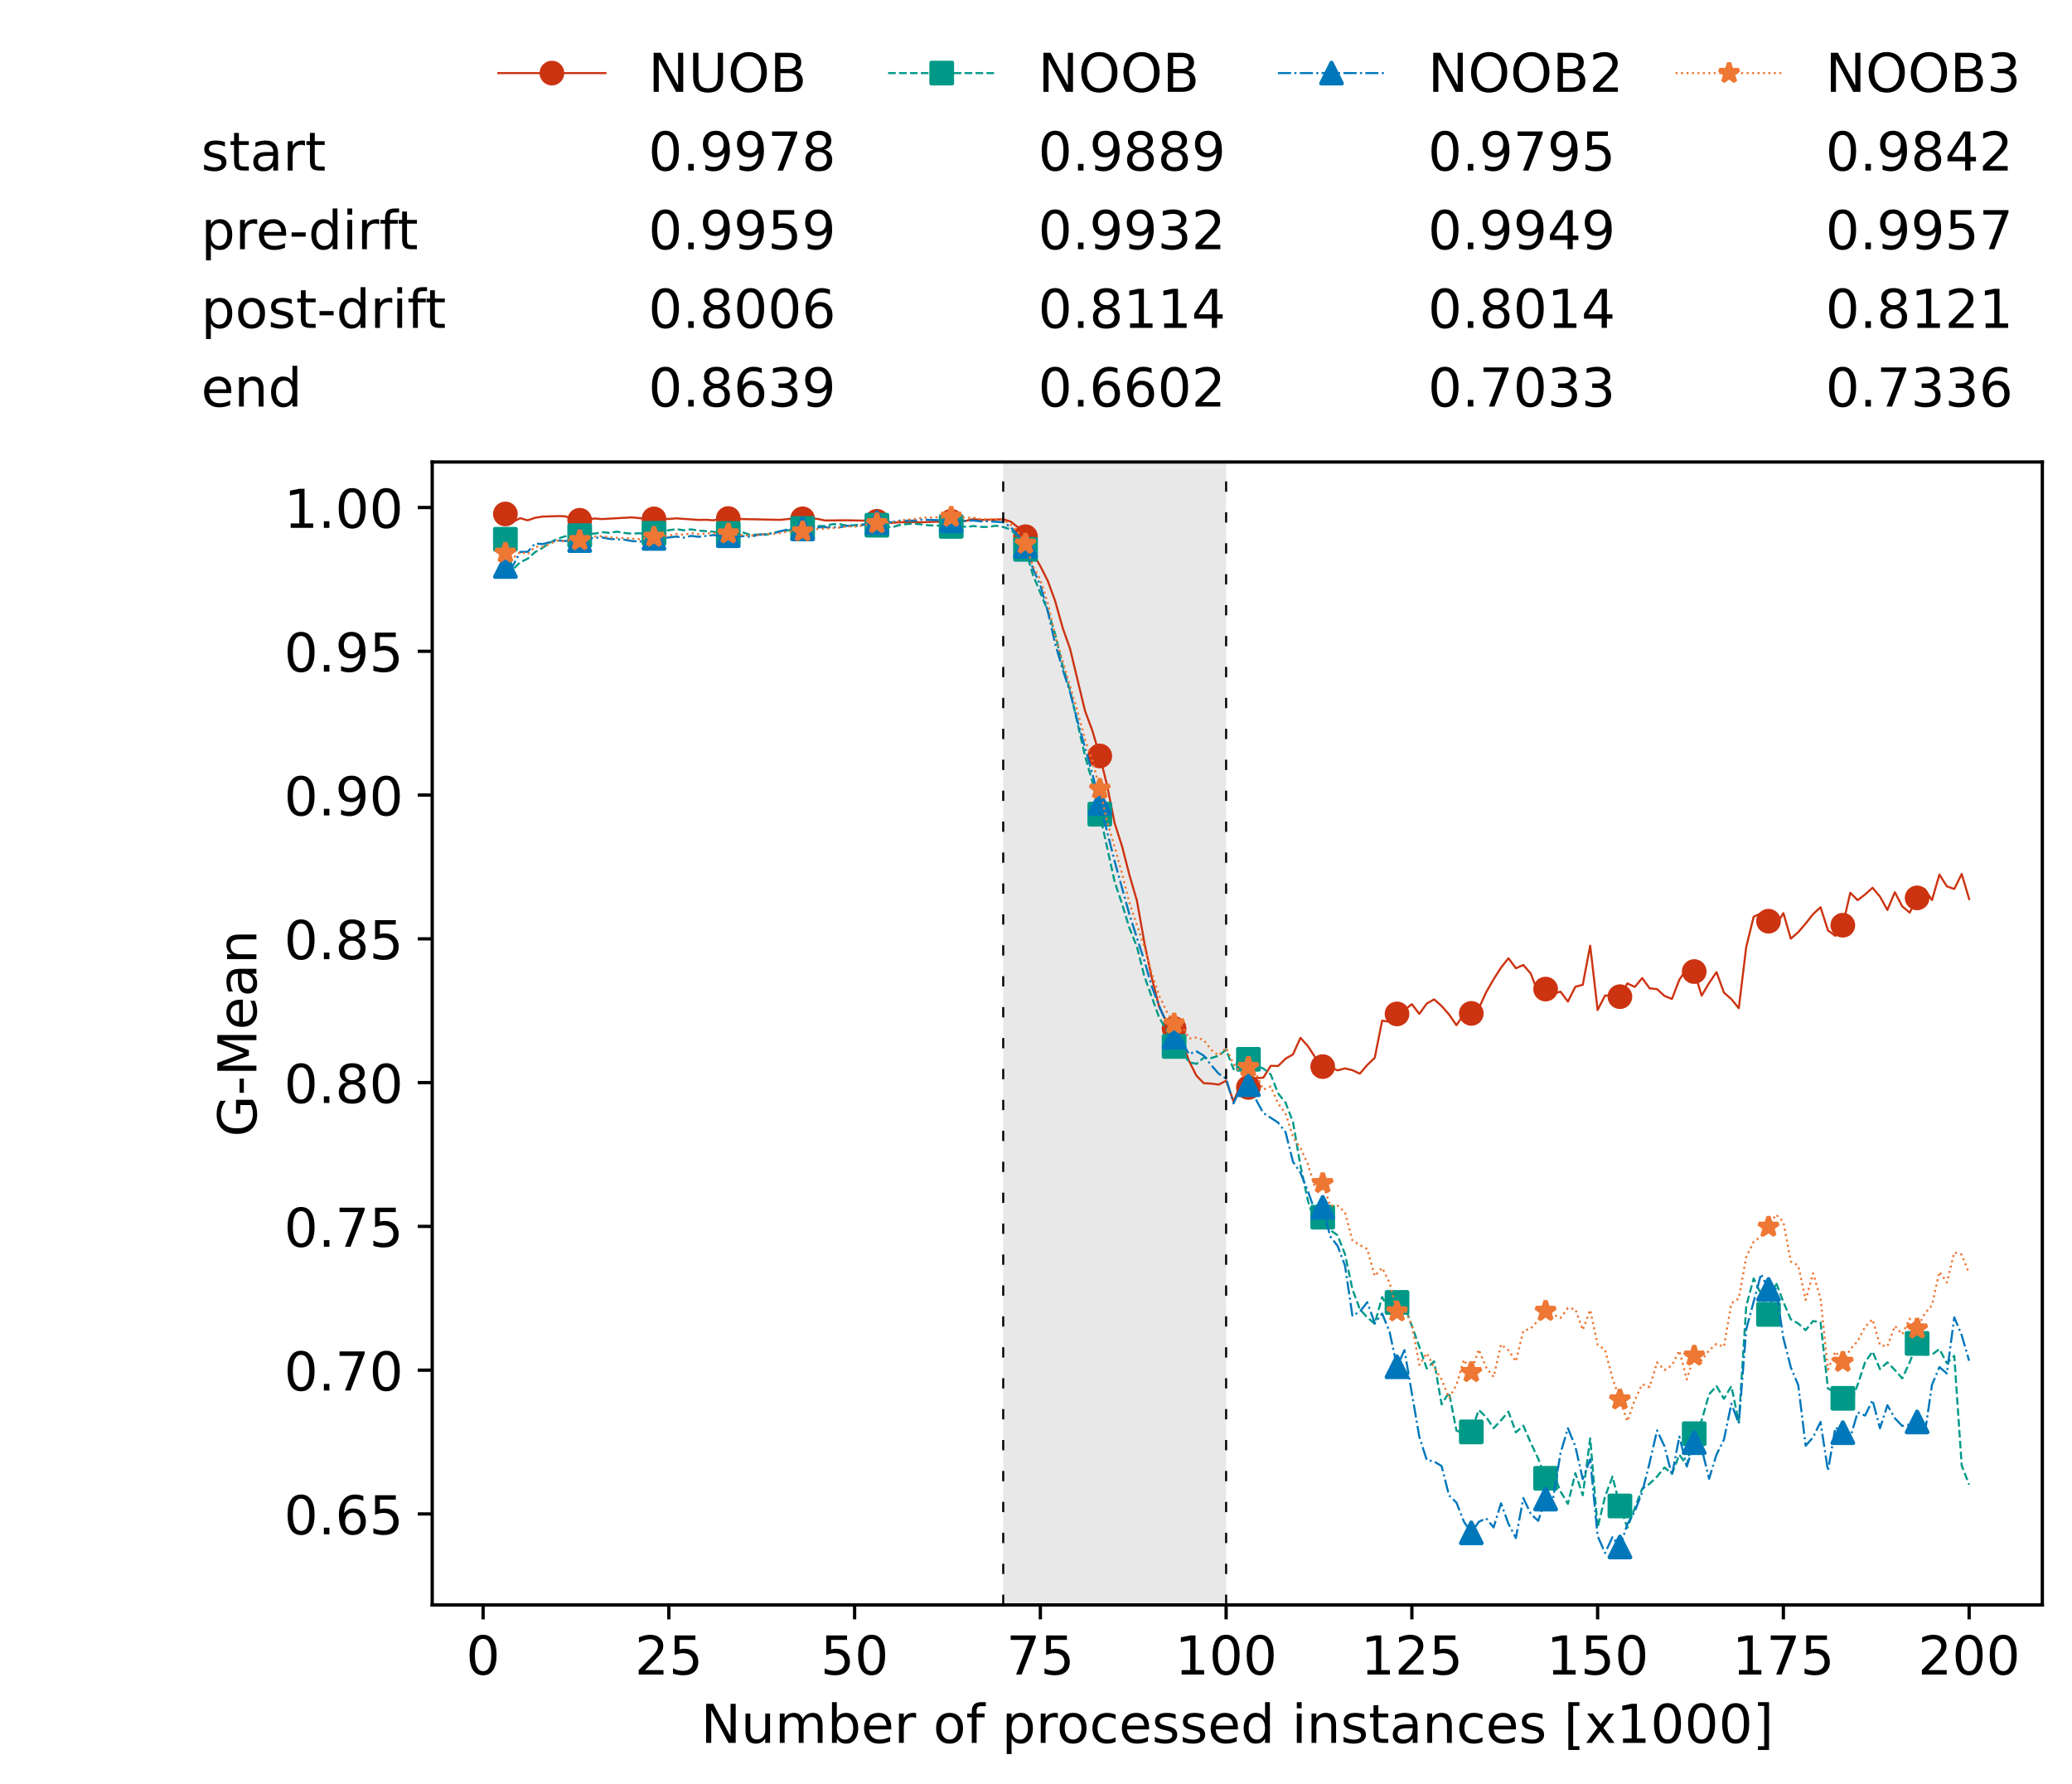 <?xml version="1.0" encoding="utf-8" standalone="no"?>
<!DOCTYPE svg PUBLIC "-//W3C//DTD SVG 1.1//EN"
  "http://www.w3.org/Graphics/SVG/1.1/DTD/svg11.dtd">
<!-- Created with matplotlib (https://matplotlib.org/) -->
<svg height="432.615pt" version="1.1" viewBox="0 0 502.65 432.615" width="502.65pt" xmlns="http://www.w3.org/2000/svg" xmlns:xlink="http://www.w3.org/1999/xlink">
 <defs>
  <style type="text/css">*{stroke-linecap:butt;stroke-linejoin:round;}</style>
 </defs>
 <g id="figure_1">
  <g id="patch_1">
   <path d="M 0 432.615 
L 502.65 432.615 
L 502.65 0 
L 0 0 
z
" style="fill:#ffffff;"/>
  </g>
  <g id="axes_1">
   <g id="patch_2">
    <path d="M 104.85 389.252 
L 495.45 389.252 
L 495.45 112.052 
L 104.85 112.052 
z
" style="fill:#ffffff;"/>
   </g>
   <g id="patch_3">
    <path clip-path="url(#pc6adadcd42)" d="M 297.446 389.252 
L 297.446 112.052 
L 243.372 112.052 
L 243.372 389.252 
z
" style="fill:#d3d3d3;opacity:0.5;"/>
   </g>
   <g id="matplotlib.axis_1">
    <g id="xtick_1">
     <g id="line2d_1">
      <defs>
       <path d="M 0 0 
L 0 3.5 
" id="ma71d61b854" style="stroke:#000000;stroke-width:0.8;"/>
      </defs>
      <g>
       <use style="stroke:#000000;stroke-width:0.8;" x="117.197" xlink:href="#ma71d61b854" y="389.252"/>
      </g>
     </g>
     <g id="text_1">
      <!-- 0 -->
      <g transform="translate(113.061 406.13)scale(0.13 -0.13)">
       <defs>
        <path d="M 31.781 66.406 
Q 24.172 66.406 20.328 58.906 
Q 16.5 51.422 16.5 36.375 
Q 16.5 21.391 20.328 13.891 
Q 24.172 6.391 31.781 6.391 
Q 39.453 6.391 43.281 13.891 
Q 47.125 21.391 47.125 36.375 
Q 47.125 51.422 43.281 58.906 
Q 39.453 66.406 31.781 66.406 
z
M 31.781 74.219 
Q 44.047 74.219 50.516 64.516 
Q 56.984 54.828 56.984 36.375 
Q 56.984 17.969 50.516 8.266 
Q 44.047 -1.422 31.781 -1.422 
Q 19.531 -1.422 13.062 8.266 
Q 6.594 17.969 6.594 36.375 
Q 6.594 54.828 13.062 64.516 
Q 19.531 74.219 31.781 74.219 
z
" id="DejaVuSans-48"/>
       </defs>
       <use xlink:href="#DejaVuSans-48"/>
      </g>
     </g>
    </g>
    <g id="xtick_2">
     <g id="line2d_2">
      <g>
       <use style="stroke:#000000;stroke-width:0.8;" x="162.259" xlink:href="#ma71d61b854" y="389.252"/>
      </g>
     </g>
     <g id="text_2">
      <!-- 25 -->
      <g transform="translate(153.988 406.13)scale(0.13 -0.13)">
       <defs>
        <path d="M 19.188 8.297 
L 53.609 8.297 
L 53.609 0 
L 7.328 0 
L 7.328 8.297 
Q 12.938 14.109 22.625 23.891 
Q 32.328 33.688 34.812 36.531 
Q 39.547 41.844 41.422 45.531 
Q 43.312 49.219 43.312 52.781 
Q 43.312 58.594 39.234 62.25 
Q 35.156 65.922 28.609 65.922 
Q 23.969 65.922 18.812 64.312 
Q 13.672 62.703 7.812 59.422 
L 7.812 69.391 
Q 13.766 71.781 18.938 73 
Q 24.125 74.219 28.422 74.219 
Q 39.75 74.219 46.484 68.547 
Q 53.219 62.891 53.219 53.422 
Q 53.219 48.922 51.531 44.891 
Q 49.859 40.875 45.406 35.406 
Q 44.188 33.984 37.641 27.219 
Q 31.109 20.453 19.188 8.297 
z
" id="DejaVuSans-50"/>
        <path d="M 10.797 72.906 
L 49.516 72.906 
L 49.516 64.594 
L 19.828 64.594 
L 19.828 46.734 
Q 21.969 47.469 24.109 47.828 
Q 26.266 48.188 28.422 48.188 
Q 40.625 48.188 47.75 41.5 
Q 54.891 34.812 54.891 23.391 
Q 54.891 11.625 47.562 5.094 
Q 40.234 -1.422 26.906 -1.422 
Q 22.312 -1.422 17.547 -0.641 
Q 12.797 0.141 7.719 1.703 
L 7.719 11.625 
Q 12.109 9.234 16.797 8.062 
Q 21.484 6.891 26.703 6.891 
Q 35.156 6.891 40.078 11.328 
Q 45.016 15.766 45.016 23.391 
Q 45.016 31 40.078 35.438 
Q 35.156 39.891 26.703 39.891 
Q 22.75 39.891 18.812 39.016 
Q 14.891 38.141 10.797 36.281 
z
" id="DejaVuSans-53"/>
       </defs>
       <use xlink:href="#DejaVuSans-50"/>
       <use x="63.623" xlink:href="#DejaVuSans-53"/>
      </g>
     </g>
    </g>
    <g id="xtick_3">
     <g id="line2d_3">
      <g>
       <use style="stroke:#000000;stroke-width:0.8;" x="207.322" xlink:href="#ma71d61b854" y="389.252"/>
      </g>
     </g>
     <g id="text_3">
      <!-- 50 -->
      <g transform="translate(199.05 406.13)scale(0.13 -0.13)">
       <use xlink:href="#DejaVuSans-53"/>
       <use x="63.623" xlink:href="#DejaVuSans-48"/>
      </g>
     </g>
    </g>
    <g id="xtick_4">
     <g id="line2d_4">
      <g>
       <use style="stroke:#000000;stroke-width:0.8;" x="252.384" xlink:href="#ma71d61b854" y="389.252"/>
      </g>
     </g>
     <g id="text_4">
      <!-- 75 -->
      <g transform="translate(244.113 406.13)scale(0.13 -0.13)">
       <defs>
        <path d="M 8.203 72.906 
L 55.078 72.906 
L 55.078 68.703 
L 28.609 0 
L 18.312 0 
L 43.219 64.594 
L 8.203 64.594 
z
" id="DejaVuSans-55"/>
       </defs>
       <use xlink:href="#DejaVuSans-55"/>
       <use x="63.623" xlink:href="#DejaVuSans-53"/>
      </g>
     </g>
    </g>
    <g id="xtick_5">
     <g id="line2d_5">
      <g>
       <use style="stroke:#000000;stroke-width:0.8;" x="297.446" xlink:href="#ma71d61b854" y="389.252"/>
      </g>
     </g>
     <g id="text_5">
      <!-- 100 -->
      <g transform="translate(285.039 406.13)scale(0.13 -0.13)">
       <defs>
        <path d="M 12.406 8.297 
L 28.516 8.297 
L 28.516 63.922 
L 10.984 60.406 
L 10.984 69.391 
L 28.422 72.906 
L 38.281 72.906 
L 38.281 8.297 
L 54.391 8.297 
L 54.391 0 
L 12.406 0 
z
" id="DejaVuSans-49"/>
       </defs>
       <use xlink:href="#DejaVuSans-49"/>
       <use x="63.623" xlink:href="#DejaVuSans-48"/>
       <use x="127.246" xlink:href="#DejaVuSans-48"/>
      </g>
     </g>
    </g>
    <g id="xtick_6">
     <g id="line2d_6">
      <g>
       <use style="stroke:#000000;stroke-width:0.8;" x="342.509" xlink:href="#ma71d61b854" y="389.252"/>
      </g>
     </g>
     <g id="text_6">
      <!-- 125 -->
      <g transform="translate(330.102 406.13)scale(0.13 -0.13)">
       <use xlink:href="#DejaVuSans-49"/>
       <use x="63.623" xlink:href="#DejaVuSans-50"/>
       <use x="127.246" xlink:href="#DejaVuSans-53"/>
      </g>
     </g>
    </g>
    <g id="xtick_7">
     <g id="line2d_7">
      <g>
       <use style="stroke:#000000;stroke-width:0.8;" x="387.571" xlink:href="#ma71d61b854" y="389.252"/>
      </g>
     </g>
     <g id="text_7">
      <!-- 150 -->
      <g transform="translate(375.164 406.13)scale(0.13 -0.13)">
       <use xlink:href="#DejaVuSans-49"/>
       <use x="63.623" xlink:href="#DejaVuSans-53"/>
       <use x="127.246" xlink:href="#DejaVuSans-48"/>
      </g>
     </g>
    </g>
    <g id="xtick_8">
     <g id="line2d_8">
      <g>
       <use style="stroke:#000000;stroke-width:0.8;" x="432.633" xlink:href="#ma71d61b854" y="389.252"/>
      </g>
     </g>
     <g id="text_8">
      <!-- 175 -->
      <g transform="translate(420.226 406.13)scale(0.13 -0.13)">
       <use xlink:href="#DejaVuSans-49"/>
       <use x="63.623" xlink:href="#DejaVuSans-55"/>
       <use x="127.246" xlink:href="#DejaVuSans-53"/>
      </g>
     </g>
    </g>
    <g id="xtick_9">
     <g id="line2d_9">
      <g>
       <use style="stroke:#000000;stroke-width:0.8;" x="477.695" xlink:href="#ma71d61b854" y="389.252"/>
      </g>
     </g>
     <g id="text_9">
      <!-- 200 -->
      <g transform="translate(465.289 406.13)scale(0.13 -0.13)">
       <use xlink:href="#DejaVuSans-50"/>
       <use x="63.623" xlink:href="#DejaVuSans-48"/>
       <use x="127.246" xlink:href="#DejaVuSans-48"/>
      </g>
     </g>
    </g>
    <g id="text_10">
     <!-- Number of processed instances [x1000] -->
     <g transform="translate(170.025 422.711)scale(0.13 -0.13)">
      <defs>
       <path d="M 9.812 72.906 
L 23.094 72.906 
L 55.422 11.922 
L 55.422 72.906 
L 64.984 72.906 
L 64.984 0 
L 51.703 0 
L 19.391 60.984 
L 19.391 0 
L 9.812 0 
z
" id="DejaVuSans-78"/>
       <path d="M 8.5 21.578 
L 8.5 54.688 
L 17.484 54.688 
L 17.484 21.922 
Q 17.484 14.156 20.5 10.266 
Q 23.531 6.391 29.594 6.391 
Q 36.859 6.391 41.078 11.031 
Q 45.312 15.672 45.312 23.688 
L 45.312 54.688 
L 54.297 54.688 
L 54.297 0 
L 45.312 0 
L 45.312 8.406 
Q 42.047 3.422 37.719 1 
Q 33.406 -1.422 27.688 -1.422 
Q 18.266 -1.422 13.375 4.438 
Q 8.5 10.297 8.5 21.578 
z
M 31.109 56 
z
" id="DejaVuSans-117"/>
       <path d="M 52 44.188 
Q 55.375 50.25 60.062 53.125 
Q 64.75 56 71.094 56 
Q 79.641 56 84.281 50.016 
Q 88.922 44.047 88.922 33.016 
L 88.922 0 
L 79.891 0 
L 79.891 32.719 
Q 79.891 40.578 77.094 44.375 
Q 74.312 48.188 68.609 48.188 
Q 61.625 48.188 57.562 43.547 
Q 53.516 38.922 53.516 30.906 
L 53.516 0 
L 44.484 0 
L 44.484 32.719 
Q 44.484 40.625 41.703 44.406 
Q 38.922 48.188 33.109 48.188 
Q 26.219 48.188 22.156 43.531 
Q 18.109 38.875 18.109 30.906 
L 18.109 0 
L 9.078 0 
L 9.078 54.688 
L 18.109 54.688 
L 18.109 46.188 
Q 21.188 51.219 25.484 53.609 
Q 29.781 56 35.688 56 
Q 41.656 56 45.828 52.969 
Q 50 49.953 52 44.188 
z
" id="DejaVuSans-109"/>
       <path d="M 48.688 27.297 
Q 48.688 37.203 44.609 42.844 
Q 40.531 48.484 33.406 48.484 
Q 26.266 48.484 22.188 42.844 
Q 18.109 37.203 18.109 27.297 
Q 18.109 17.391 22.188 11.75 
Q 26.266 6.109 33.406 6.109 
Q 40.531 6.109 44.609 11.75 
Q 48.688 17.391 48.688 27.297 
z
M 18.109 46.391 
Q 20.953 51.266 25.266 53.625 
Q 29.594 56 35.594 56 
Q 45.562 56 51.781 48.094 
Q 58.016 40.188 58.016 27.297 
Q 58.016 14.406 51.781 6.484 
Q 45.562 -1.422 35.594 -1.422 
Q 29.594 -1.422 25.266 0.953 
Q 20.953 3.328 18.109 8.203 
L 18.109 0 
L 9.078 0 
L 9.078 75.984 
L 18.109 75.984 
z
" id="DejaVuSans-98"/>
       <path d="M 56.203 29.594 
L 56.203 25.203 
L 14.891 25.203 
Q 15.484 15.922 20.484 11.062 
Q 25.484 6.203 34.422 6.203 
Q 39.594 6.203 44.453 7.469 
Q 49.312 8.734 54.109 11.281 
L 54.109 2.781 
Q 49.266 0.734 44.188 -0.344 
Q 39.109 -1.422 33.891 -1.422 
Q 20.797 -1.422 13.156 6.188 
Q 5.516 13.812 5.516 26.812 
Q 5.516 40.234 12.766 48.109 
Q 20.016 56 32.328 56 
Q 43.359 56 49.781 48.891 
Q 56.203 41.797 56.203 29.594 
z
M 47.219 32.234 
Q 47.125 39.594 43.094 43.984 
Q 39.062 48.391 32.422 48.391 
Q 24.906 48.391 20.391 44.141 
Q 15.875 39.891 15.188 32.172 
z
" id="DejaVuSans-101"/>
       <path d="M 41.109 46.297 
Q 39.594 47.172 37.812 47.578 
Q 36.031 48 33.891 48 
Q 26.266 48 22.188 43.047 
Q 18.109 38.094 18.109 28.812 
L 18.109 0 
L 9.078 0 
L 9.078 54.688 
L 18.109 54.688 
L 18.109 46.188 
Q 20.953 51.172 25.484 53.578 
Q 30.031 56 36.531 56 
Q 37.453 56 38.578 55.875 
Q 39.703 55.766 41.062 55.516 
z
" id="DejaVuSans-114"/>
       <path id="DejaVuSans-32"/>
       <path d="M 30.609 48.391 
Q 23.391 48.391 19.188 42.75 
Q 14.984 37.109 14.984 27.297 
Q 14.984 17.484 19.156 11.844 
Q 23.344 6.203 30.609 6.203 
Q 37.797 6.203 41.984 11.859 
Q 46.188 17.531 46.188 27.297 
Q 46.188 37.016 41.984 42.703 
Q 37.797 48.391 30.609 48.391 
z
M 30.609 56 
Q 42.328 56 49.016 48.375 
Q 55.719 40.766 55.719 27.297 
Q 55.719 13.875 49.016 6.219 
Q 42.328 -1.422 30.609 -1.422 
Q 18.844 -1.422 12.172 6.219 
Q 5.516 13.875 5.516 27.297 
Q 5.516 40.766 12.172 48.375 
Q 18.844 56 30.609 56 
z
" id="DejaVuSans-111"/>
       <path d="M 37.109 75.984 
L 37.109 68.5 
L 28.516 68.5 
Q 23.688 68.5 21.797 66.547 
Q 19.922 64.594 19.922 59.516 
L 19.922 54.688 
L 34.719 54.688 
L 34.719 47.703 
L 19.922 47.703 
L 19.922 0 
L 10.891 0 
L 10.891 47.703 
L 2.297 47.703 
L 2.297 54.688 
L 10.891 54.688 
L 10.891 58.5 
Q 10.891 67.625 15.141 71.797 
Q 19.391 75.984 28.609 75.984 
z
" id="DejaVuSans-102"/>
       <path d="M 18.109 8.203 
L 18.109 -20.797 
L 9.078 -20.797 
L 9.078 54.688 
L 18.109 54.688 
L 18.109 46.391 
Q 20.953 51.266 25.266 53.625 
Q 29.594 56 35.594 56 
Q 45.562 56 51.781 48.094 
Q 58.016 40.188 58.016 27.297 
Q 58.016 14.406 51.781 6.484 
Q 45.562 -1.422 35.594 -1.422 
Q 29.594 -1.422 25.266 0.953 
Q 20.953 3.328 18.109 8.203 
z
M 48.688 27.297 
Q 48.688 37.203 44.609 42.844 
Q 40.531 48.484 33.406 48.484 
Q 26.266 48.484 22.188 42.844 
Q 18.109 37.203 18.109 27.297 
Q 18.109 17.391 22.188 11.75 
Q 26.266 6.109 33.406 6.109 
Q 40.531 6.109 44.609 11.75 
Q 48.688 17.391 48.688 27.297 
z
" id="DejaVuSans-112"/>
       <path d="M 48.781 52.594 
L 48.781 44.188 
Q 44.969 46.297 41.141 47.344 
Q 37.312 48.391 33.406 48.391 
Q 24.656 48.391 19.812 42.844 
Q 14.984 37.312 14.984 27.297 
Q 14.984 17.281 19.812 11.734 
Q 24.656 6.203 33.406 6.203 
Q 37.312 6.203 41.141 7.25 
Q 44.969 8.297 48.781 10.406 
L 48.781 2.094 
Q 45.016 0.344 40.984 -0.531 
Q 36.969 -1.422 32.422 -1.422 
Q 20.062 -1.422 12.781 6.344 
Q 5.516 14.109 5.516 27.297 
Q 5.516 40.672 12.859 48.328 
Q 20.219 56 33.016 56 
Q 37.156 56 41.109 55.141 
Q 45.062 54.297 48.781 52.594 
z
" id="DejaVuSans-99"/>
       <path d="M 44.281 53.078 
L 44.281 44.578 
Q 40.484 46.531 36.375 47.5 
Q 32.281 48.484 27.875 48.484 
Q 21.188 48.484 17.844 46.438 
Q 14.5 44.391 14.5 40.281 
Q 14.5 37.156 16.891 35.375 
Q 19.281 33.594 26.516 31.984 
L 29.594 31.297 
Q 39.156 29.25 43.188 25.516 
Q 47.219 21.781 47.219 15.094 
Q 47.219 7.469 41.188 3.016 
Q 35.156 -1.422 24.609 -1.422 
Q 20.219 -1.422 15.453 -0.562 
Q 10.688 0.297 5.422 2 
L 5.422 11.281 
Q 10.406 8.688 15.234 7.391 
Q 20.062 6.109 24.812 6.109 
Q 31.156 6.109 34.562 8.281 
Q 37.984 10.453 37.984 14.406 
Q 37.984 18.062 35.516 20.016 
Q 33.062 21.969 24.703 23.781 
L 21.578 24.516 
Q 13.234 26.266 9.516 29.906 
Q 5.812 33.547 5.812 39.891 
Q 5.812 47.609 11.281 51.797 
Q 16.75 56 26.812 56 
Q 31.781 56 36.172 55.266 
Q 40.578 54.547 44.281 53.078 
z
" id="DejaVuSans-115"/>
       <path d="M 45.406 46.391 
L 45.406 75.984 
L 54.391 75.984 
L 54.391 0 
L 45.406 0 
L 45.406 8.203 
Q 42.578 3.328 38.25 0.953 
Q 33.938 -1.422 27.875 -1.422 
Q 17.969 -1.422 11.734 6.484 
Q 5.516 14.406 5.516 27.297 
Q 5.516 40.188 11.734 48.094 
Q 17.969 56 27.875 56 
Q 33.938 56 38.25 53.625 
Q 42.578 51.266 45.406 46.391 
z
M 14.797 27.297 
Q 14.797 17.391 18.875 11.75 
Q 22.953 6.109 30.078 6.109 
Q 37.203 6.109 41.297 11.75 
Q 45.406 17.391 45.406 27.297 
Q 45.406 37.203 41.297 42.844 
Q 37.203 48.484 30.078 48.484 
Q 22.953 48.484 18.875 42.844 
Q 14.797 37.203 14.797 27.297 
z
" id="DejaVuSans-100"/>
       <path d="M 9.422 54.688 
L 18.406 54.688 
L 18.406 0 
L 9.422 0 
z
M 9.422 75.984 
L 18.406 75.984 
L 18.406 64.594 
L 9.422 64.594 
z
" id="DejaVuSans-105"/>
       <path d="M 54.891 33.016 
L 54.891 0 
L 45.906 0 
L 45.906 32.719 
Q 45.906 40.484 42.875 44.328 
Q 39.844 48.188 33.797 48.188 
Q 26.516 48.188 22.312 43.547 
Q 18.109 38.922 18.109 30.906 
L 18.109 0 
L 9.078 0 
L 9.078 54.688 
L 18.109 54.688 
L 18.109 46.188 
Q 21.344 51.125 25.703 53.562 
Q 30.078 56 35.797 56 
Q 45.219 56 50.047 50.172 
Q 54.891 44.344 54.891 33.016 
z
" id="DejaVuSans-110"/>
       <path d="M 18.312 70.219 
L 18.312 54.688 
L 36.812 54.688 
L 36.812 47.703 
L 18.312 47.703 
L 18.312 18.016 
Q 18.312 11.328 20.141 9.422 
Q 21.969 7.516 27.594 7.516 
L 36.812 7.516 
L 36.812 0 
L 27.594 0 
Q 17.188 0 13.234 3.875 
Q 9.281 7.766 9.281 18.016 
L 9.281 47.703 
L 2.688 47.703 
L 2.688 54.688 
L 9.281 54.688 
L 9.281 70.219 
z
" id="DejaVuSans-116"/>
       <path d="M 34.281 27.484 
Q 23.391 27.484 19.188 25 
Q 14.984 22.516 14.984 16.5 
Q 14.984 11.719 18.141 8.906 
Q 21.297 6.109 26.703 6.109 
Q 34.188 6.109 38.703 11.406 
Q 43.219 16.703 43.219 25.484 
L 43.219 27.484 
z
M 52.203 31.203 
L 52.203 0 
L 43.219 0 
L 43.219 8.297 
Q 40.141 3.328 35.547 0.953 
Q 30.953 -1.422 24.312 -1.422 
Q 15.922 -1.422 10.953 3.297 
Q 6 8.016 6 15.922 
Q 6 25.141 12.172 29.828 
Q 18.359 34.516 30.609 34.516 
L 43.219 34.516 
L 43.219 35.406 
Q 43.219 41.609 39.141 45 
Q 35.062 48.391 27.688 48.391 
Q 23 48.391 18.547 47.266 
Q 14.109 46.141 10.016 43.891 
L 10.016 52.203 
Q 14.938 54.109 19.578 55.047 
Q 24.219 56 28.609 56 
Q 40.484 56 46.344 49.844 
Q 52.203 43.703 52.203 31.203 
z
" id="DejaVuSans-97"/>
       <path d="M 8.594 75.984 
L 29.297 75.984 
L 29.297 69 
L 17.578 69 
L 17.578 -6.203 
L 29.297 -6.203 
L 29.297 -13.188 
L 8.594 -13.188 
z
" id="DejaVuSans-91"/>
       <path d="M 54.891 54.688 
L 35.109 28.078 
L 55.906 0 
L 45.312 0 
L 29.391 21.484 
L 13.484 0 
L 2.875 0 
L 24.125 28.609 
L 4.688 54.688 
L 15.281 54.688 
L 29.781 35.203 
L 44.281 54.688 
z
" id="DejaVuSans-120"/>
       <path d="M 30.422 75.984 
L 30.422 -13.188 
L 9.719 -13.188 
L 9.719 -6.203 
L 21.391 -6.203 
L 21.391 69 
L 9.719 69 
L 9.719 75.984 
z
" id="DejaVuSans-93"/>
      </defs>
      <use xlink:href="#DejaVuSans-78"/>
      <use x="74.805" xlink:href="#DejaVuSans-117"/>
      <use x="138.184" xlink:href="#DejaVuSans-109"/>
      <use x="235.596" xlink:href="#DejaVuSans-98"/>
      <use x="299.072" xlink:href="#DejaVuSans-101"/>
      <use x="360.596" xlink:href="#DejaVuSans-114"/>
      <use x="401.709" xlink:href="#DejaVuSans-32"/>
      <use x="433.496" xlink:href="#DejaVuSans-111"/>
      <use x="494.678" xlink:href="#DejaVuSans-102"/>
      <use x="529.883" xlink:href="#DejaVuSans-32"/>
      <use x="561.67" xlink:href="#DejaVuSans-112"/>
      <use x="625.146" xlink:href="#DejaVuSans-114"/>
      <use x="664.01" xlink:href="#DejaVuSans-111"/>
      <use x="725.191" xlink:href="#DejaVuSans-99"/>
      <use x="780.172" xlink:href="#DejaVuSans-101"/>
      <use x="841.695" xlink:href="#DejaVuSans-115"/>
      <use x="893.795" xlink:href="#DejaVuSans-115"/>
      <use x="945.895" xlink:href="#DejaVuSans-101"/>
      <use x="1007.418" xlink:href="#DejaVuSans-100"/>
      <use x="1070.895" xlink:href="#DejaVuSans-32"/>
      <use x="1102.682" xlink:href="#DejaVuSans-105"/>
      <use x="1130.465" xlink:href="#DejaVuSans-110"/>
      <use x="1193.844" xlink:href="#DejaVuSans-115"/>
      <use x="1245.943" xlink:href="#DejaVuSans-116"/>
      <use x="1285.152" xlink:href="#DejaVuSans-97"/>
      <use x="1346.432" xlink:href="#DejaVuSans-110"/>
      <use x="1409.811" xlink:href="#DejaVuSans-99"/>
      <use x="1464.791" xlink:href="#DejaVuSans-101"/>
      <use x="1526.314" xlink:href="#DejaVuSans-115"/>
      <use x="1578.414" xlink:href="#DejaVuSans-32"/>
      <use x="1610.201" xlink:href="#DejaVuSans-91"/>
      <use x="1649.215" xlink:href="#DejaVuSans-120"/>
      <use x="1708.395" xlink:href="#DejaVuSans-49"/>
      <use x="1772.018" xlink:href="#DejaVuSans-48"/>
      <use x="1835.641" xlink:href="#DejaVuSans-48"/>
      <use x="1899.264" xlink:href="#DejaVuSans-48"/>
      <use x="1962.887" xlink:href="#DejaVuSans-93"/>
     </g>
    </g>
   </g>
   <g id="matplotlib.axis_2">
    <g id="ytick_1">
     <g id="line2d_10">
      <defs>
       <path d="M 0 0 
L -3.5 0 
" id="m8a185e8421" style="stroke:#000000;stroke-width:0.8;"/>
      </defs>
      <g>
       <use style="stroke:#000000;stroke-width:0.8;" x="104.85" xlink:href="#m8a185e8421" y="367.181"/>
      </g>
     </g>
     <g id="text_11">
      <!-- 0.65 -->
      <g transform="translate(68.905 372.12)scale(0.13 -0.13)">
       <defs>
        <path d="M 10.688 12.406 
L 21 12.406 
L 21 0 
L 10.688 0 
z
" id="DejaVuSans-46"/>
        <path d="M 33.016 40.375 
Q 26.375 40.375 22.484 35.828 
Q 18.609 31.297 18.609 23.391 
Q 18.609 15.531 22.484 10.953 
Q 26.375 6.391 33.016 6.391 
Q 39.656 6.391 43.531 10.953 
Q 47.406 15.531 47.406 23.391 
Q 47.406 31.297 43.531 35.828 
Q 39.656 40.375 33.016 40.375 
z
M 52.594 71.297 
L 52.594 62.312 
Q 48.875 64.062 45.094 64.984 
Q 41.312 65.922 37.594 65.922 
Q 27.828 65.922 22.672 59.328 
Q 17.531 52.734 16.797 39.406 
Q 19.672 43.656 24.016 45.922 
Q 28.375 48.188 33.594 48.188 
Q 44.578 48.188 50.953 41.516 
Q 57.328 34.859 57.328 23.391 
Q 57.328 12.156 50.688 5.359 
Q 44.047 -1.422 33.016 -1.422 
Q 20.359 -1.422 13.672 8.266 
Q 6.984 17.969 6.984 36.375 
Q 6.984 53.656 15.188 63.938 
Q 23.391 74.219 37.203 74.219 
Q 40.922 74.219 44.703 73.484 
Q 48.484 72.75 52.594 71.297 
z
" id="DejaVuSans-54"/>
       </defs>
       <use xlink:href="#DejaVuSans-48"/>
       <use x="63.623" xlink:href="#DejaVuSans-46"/>
       <use x="95.41" xlink:href="#DejaVuSans-54"/>
       <use x="159.033" xlink:href="#DejaVuSans-53"/>
      </g>
     </g>
    </g>
    <g id="ytick_2">
     <g id="line2d_11">
      <g>
       <use style="stroke:#000000;stroke-width:0.8;" x="104.85" xlink:href="#m8a185e8421" y="332.311"/>
      </g>
     </g>
     <g id="text_12">
      <!-- 0.70 -->
      <g transform="translate(68.905 337.25)scale(0.13 -0.13)">
       <use xlink:href="#DejaVuSans-48"/>
       <use x="63.623" xlink:href="#DejaVuSans-46"/>
       <use x="95.41" xlink:href="#DejaVuSans-55"/>
       <use x="159.033" xlink:href="#DejaVuSans-48"/>
      </g>
     </g>
    </g>
    <g id="ytick_3">
     <g id="line2d_12">
      <g>
       <use style="stroke:#000000;stroke-width:0.8;" x="104.85" xlink:href="#m8a185e8421" y="297.44"/>
      </g>
     </g>
     <g id="text_13">
      <!-- 0.75 -->
      <g transform="translate(68.905 302.379)scale(0.13 -0.13)">
       <use xlink:href="#DejaVuSans-48"/>
       <use x="63.623" xlink:href="#DejaVuSans-46"/>
       <use x="95.41" xlink:href="#DejaVuSans-55"/>
       <use x="159.033" xlink:href="#DejaVuSans-53"/>
      </g>
     </g>
    </g>
    <g id="ytick_4">
     <g id="line2d_13">
      <g>
       <use style="stroke:#000000;stroke-width:0.8;" x="104.85" xlink:href="#m8a185e8421" y="262.57"/>
      </g>
     </g>
     <g id="text_14">
      <!-- 0.80 -->
      <g transform="translate(68.905 267.509)scale(0.13 -0.13)">
       <defs>
        <path d="M 31.781 34.625 
Q 24.75 34.625 20.719 30.859 
Q 16.703 27.094 16.703 20.516 
Q 16.703 13.922 20.719 10.156 
Q 24.75 6.391 31.781 6.391 
Q 38.812 6.391 42.859 10.172 
Q 46.922 13.969 46.922 20.516 
Q 46.922 27.094 42.891 30.859 
Q 38.875 34.625 31.781 34.625 
z
M 21.922 38.812 
Q 15.578 40.375 12.031 44.719 
Q 8.5 49.078 8.5 55.328 
Q 8.5 64.062 14.719 69.141 
Q 20.953 74.219 31.781 74.219 
Q 42.672 74.219 48.875 69.141 
Q 55.078 64.062 55.078 55.328 
Q 55.078 49.078 51.531 44.719 
Q 48 40.375 41.703 38.812 
Q 48.828 37.156 52.797 32.312 
Q 56.781 27.484 56.781 20.516 
Q 56.781 9.906 50.312 4.234 
Q 43.844 -1.422 31.781 -1.422 
Q 19.734 -1.422 13.25 4.234 
Q 6.781 9.906 6.781 20.516 
Q 6.781 27.484 10.781 32.312 
Q 14.797 37.156 21.922 38.812 
z
M 18.312 54.391 
Q 18.312 48.734 21.844 45.562 
Q 25.391 42.391 31.781 42.391 
Q 38.141 42.391 41.719 45.562 
Q 45.312 48.734 45.312 54.391 
Q 45.312 60.062 41.719 63.234 
Q 38.141 66.406 31.781 66.406 
Q 25.391 66.406 21.844 63.234 
Q 18.312 60.062 18.312 54.391 
z
" id="DejaVuSans-56"/>
       </defs>
       <use xlink:href="#DejaVuSans-48"/>
       <use x="63.623" xlink:href="#DejaVuSans-46"/>
       <use x="95.41" xlink:href="#DejaVuSans-56"/>
       <use x="159.033" xlink:href="#DejaVuSans-48"/>
      </g>
     </g>
    </g>
    <g id="ytick_5">
     <g id="line2d_14">
      <g>
       <use style="stroke:#000000;stroke-width:0.8;" x="104.85" xlink:href="#m8a185e8421" y="227.699"/>
      </g>
     </g>
     <g id="text_15">
      <!-- 0.85 -->
      <g transform="translate(68.905 232.638)scale(0.13 -0.13)">
       <use xlink:href="#DejaVuSans-48"/>
       <use x="63.623" xlink:href="#DejaVuSans-46"/>
       <use x="95.41" xlink:href="#DejaVuSans-56"/>
       <use x="159.033" xlink:href="#DejaVuSans-53"/>
      </g>
     </g>
    </g>
    <g id="ytick_6">
     <g id="line2d_15">
      <g>
       <use style="stroke:#000000;stroke-width:0.8;" x="104.85" xlink:href="#m8a185e8421" y="192.829"/>
      </g>
     </g>
     <g id="text_16">
      <!-- 0.90 -->
      <g transform="translate(68.905 197.768)scale(0.13 -0.13)">
       <defs>
        <path d="M 10.984 1.516 
L 10.984 10.5 
Q 14.703 8.734 18.5 7.812 
Q 22.312 6.891 25.984 6.891 
Q 35.75 6.891 40.891 13.453 
Q 46.047 20.016 46.781 33.406 
Q 43.953 29.203 39.594 26.953 
Q 35.25 24.703 29.984 24.703 
Q 19.047 24.703 12.672 31.312 
Q 6.297 37.938 6.297 49.422 
Q 6.297 60.641 12.938 67.422 
Q 19.578 74.219 30.609 74.219 
Q 43.266 74.219 49.922 64.516 
Q 56.594 54.828 56.594 36.375 
Q 56.594 19.141 48.406 8.859 
Q 40.234 -1.422 26.422 -1.422 
Q 22.703 -1.422 18.891 -0.688 
Q 15.094 0.047 10.984 1.516 
z
M 30.609 32.422 
Q 37.25 32.422 41.125 36.953 
Q 45.016 41.5 45.016 49.422 
Q 45.016 57.281 41.125 61.844 
Q 37.25 66.406 30.609 66.406 
Q 23.969 66.406 20.094 61.844 
Q 16.219 57.281 16.219 49.422 
Q 16.219 41.5 20.094 36.953 
Q 23.969 32.422 30.609 32.422 
z
" id="DejaVuSans-57"/>
       </defs>
       <use xlink:href="#DejaVuSans-48"/>
       <use x="63.623" xlink:href="#DejaVuSans-46"/>
       <use x="95.41" xlink:href="#DejaVuSans-57"/>
       <use x="159.033" xlink:href="#DejaVuSans-48"/>
      </g>
     </g>
    </g>
    <g id="ytick_7">
     <g id="line2d_16">
      <g>
       <use style="stroke:#000000;stroke-width:0.8;" x="104.85" xlink:href="#m8a185e8421" y="157.959"/>
      </g>
     </g>
     <g id="text_17">
      <!-- 0.95 -->
      <g transform="translate(68.905 162.898)scale(0.13 -0.13)">
       <use xlink:href="#DejaVuSans-48"/>
       <use x="63.623" xlink:href="#DejaVuSans-46"/>
       <use x="95.41" xlink:href="#DejaVuSans-57"/>
       <use x="159.033" xlink:href="#DejaVuSans-53"/>
      </g>
     </g>
    </g>
    <g id="ytick_8">
     <g id="line2d_17">
      <g>
       <use style="stroke:#000000;stroke-width:0.8;" x="104.85" xlink:href="#m8a185e8421" y="123.088"/>
      </g>
     </g>
     <g id="text_18">
      <!-- 1.00 -->
      <g transform="translate(68.905 128.027)scale(0.13 -0.13)">
       <use xlink:href="#DejaVuSans-49"/>
       <use x="63.623" xlink:href="#DejaVuSans-46"/>
       <use x="95.41" xlink:href="#DejaVuSans-48"/>
       <use x="159.033" xlink:href="#DejaVuSans-48"/>
      </g>
     </g>
    </g>
    <g id="text_19">
     <!-- G-Mean -->
     <g transform="translate(62.201 275.744)rotate(-90)scale(0.13 -0.13)">
      <defs>
       <path d="M 59.516 10.406 
L 59.516 29.984 
L 43.406 29.984 
L 43.406 38.094 
L 69.281 38.094 
L 69.281 6.781 
Q 63.578 2.734 56.688 0.656 
Q 49.812 -1.422 42 -1.422 
Q 24.906 -1.422 15.25 8.562 
Q 5.609 18.562 5.609 36.375 
Q 5.609 54.25 15.25 64.234 
Q 24.906 74.219 42 74.219 
Q 49.125 74.219 55.547 72.453 
Q 61.969 70.703 67.391 67.281 
L 67.391 56.781 
Q 61.922 61.422 55.766 63.766 
Q 49.609 66.109 42.828 66.109 
Q 29.438 66.109 22.719 58.641 
Q 16.016 51.172 16.016 36.375 
Q 16.016 21.625 22.719 14.156 
Q 29.438 6.688 42.828 6.688 
Q 48.047 6.688 52.141 7.594 
Q 56.25 8.5 59.516 10.406 
z
" id="DejaVuSans-71"/>
       <path d="M 4.891 31.391 
L 31.203 31.391 
L 31.203 23.391 
L 4.891 23.391 
z
" id="DejaVuSans-45"/>
       <path d="M 9.812 72.906 
L 24.516 72.906 
L 43.109 23.297 
L 61.812 72.906 
L 76.516 72.906 
L 76.516 0 
L 66.891 0 
L 66.891 64.016 
L 48.094 14.016 
L 38.188 14.016 
L 19.391 64.016 
L 19.391 0 
L 9.812 0 
z
" id="DejaVuSans-77"/>
      </defs>
      <use xlink:href="#DejaVuSans-71"/>
      <use x="77.49" xlink:href="#DejaVuSans-45"/>
      <use x="113.574" xlink:href="#DejaVuSans-77"/>
      <use x="199.854" xlink:href="#DejaVuSans-101"/>
      <use x="261.377" xlink:href="#DejaVuSans-97"/>
      <use x="322.656" xlink:href="#DejaVuSans-110"/>
     </g>
    </g>
   </g>
   <g id="line2d_18"/>
   <g id="line2d_19"/>
   <g id="line2d_20"/>
   <g id="line2d_21"/>
   <g id="line2d_22"/>
   <g id="line2d_23">
    <path clip-path="url(#pc6adadcd42)" d="M 122.605 124.652 
L 124.407 126.569 
L 126.21 125.67 
L 128.012 126.202 
L 129.815 125.58 
L 131.617 125.292 
L 135.222 125.176 
L 137.024 125.202 
L 138.827 125.812 
L 140.629 126.176 
L 144.234 125.76 
L 146.037 125.89 
L 151.444 125.58 
L 153.247 125.484 
L 156.852 125.829 
L 162.259 125.859 
L 164.062 125.72 
L 169.469 126.097 
L 171.272 126.058 
L 173.074 126.185 
L 174.877 125.87 
L 176.679 125.759 
L 180.284 125.894 
L 189.297 126.084 
L 192.902 125.693 
L 194.704 125.831 
L 196.507 125.667 
L 198.309 125.851 
L 200.112 126.235 
L 205.519 126.189 
L 209.124 126.266 
L 210.927 126.249 
L 212.729 126.432 
L 214.532 126.431 
L 216.334 126.851 
L 218.137 126.667 
L 221.742 126.628 
L 223.544 126.667 
L 227.149 126.532 
L 228.952 126.623 
L 230.754 126.428 
L 234.359 126.313 
L 236.162 125.892 
L 237.964 126.11 
L 243.372 125.945 
L 245.174 126.501 
L 246.976 127.906 
L 248.779 130.168 
L 250.581 134.236 
L 252.384 137.32 
L 254.186 140.893 
L 255.989 145.829 
L 257.791 152.256 
L 259.594 157.363 
L 263.199 172.356 
L 265.001 177.23 
L 266.804 183.345 
L 268.606 190.642 
L 270.409 199.663 
L 272.211 205.293 
L 274.014 212.312 
L 275.816 218.482 
L 277.619 228.641 
L 279.421 237.211 
L 281.224 244.251 
L 283.026 247.822 
L 284.829 249.449 
L 286.631 252.241 
L 288.434 257.281 
L 290.236 260.877 
L 292.039 262.72 
L 293.841 262.809 
L 295.644 263.051 
L 297.446 262.117 
L 299.249 267.14 
L 301.051 262.86 
L 302.854 263.745 
L 304.656 261.485 
L 306.459 261.386 
L 308.261 258.497 
L 310.064 258.542 
L 311.866 256.768 
L 313.669 255.73 
L 315.471 251.711 
L 317.274 253.701 
L 319.076 256.466 
L 320.879 258.688 
L 322.681 258.81 
L 324.484 259.599 
L 326.286 259.119 
L 328.089 259.564 
L 329.891 260.401 
L 331.694 258.277 
L 333.496 256.573 
L 335.299 247.535 
L 337.101 247.823 
L 338.904 245.91 
L 340.706 244.974 
L 342.509 243.553 
L 344.311 245.896 
L 346.114 243.406 
L 347.916 242.378 
L 349.719 243.985 
L 351.521 246.046 
L 353.324 248.652 
L 355.126 245.999 
L 356.928 245.78 
L 358.731 244.564 
L 360.533 240.653 
L 362.336 237.513 
L 364.138 234.681 
L 365.941 232.413 
L 367.743 234.837 
L 369.546 234.046 
L 371.348 236.115 
L 373.151 240.839 
L 374.953 239.885 
L 376.756 241.005 
L 378.558 240.512 
L 380.361 242.914 
L 382.163 239.321 
L 383.966 238.842 
L 385.768 229.361 
L 387.571 244.958 
L 389.373 241.455 
L 391.176 241.479 
L 392.978 241.724 
L 394.781 238.512 
L 396.583 239.364 
L 398.386 237.209 
L 400.188 239.714 
L 401.991 239.894 
L 403.793 241.545 
L 405.596 242.287 
L 407.398 237.615 
L 409.201 234.959 
L 411.003 235.634 
L 412.806 241.469 
L 414.608 238.424 
L 416.411 235.771 
L 418.213 240.746 
L 420.016 242.316 
L 421.818 244.525 
L 423.621 229.666 
L 425.423 222.337 
L 427.226 221.499 
L 429.028 223.423 
L 430.831 224.364 
L 432.633 221.458 
L 434.436 227.663 
L 436.238 226.085 
L 438.041 223.985 
L 439.843 221.706 
L 441.646 220.038 
L 443.448 225.641 
L 445.251 226.986 
L 447.053 224.399 
L 448.856 216.531 
L 450.658 218.324 
L 452.461 216.924 
L 454.263 215.316 
L 456.066 217.462 
L 457.868 220.694 
L 459.671 216.398 
L 461.473 219.82 
L 463.276 221.338 
L 465.078 217.768 
L 466.881 215.638 
L 468.683 218.299 
L 470.485 212.109 
L 472.288 214.97 
L 474.09 215.609 
L 475.893 211.976 
L 477.695 218.038 
L 477.695 218.038 
" style="fill:none;stroke:#cc3311;stroke-linecap:square;stroke-width:0.5;"/>
    <defs>
     <path d="M 0 2.5 
C 0.663 2.5 1.299 2.237 1.768 1.768 
C 2.237 1.299 2.5 0.663 2.5 0 
C 2.5 -0.663 2.237 -1.299 1.768 -1.768 
C 1.299 -2.237 0.663 -2.5 0 -2.5 
C -0.663 -2.5 -1.299 -2.237 -1.768 -1.768 
C -2.237 -1.299 -2.5 -0.663 -2.5 0 
C -2.5 0.663 -2.237 1.299 -1.768 1.768 
C -1.299 2.237 -0.663 2.5 0 2.5 
z
" id="ma1258c31d8" style="stroke:#cc3311;"/>
    </defs>
    <g clip-path="url(#pc6adadcd42)">
     <use style="fill:#cc3311;stroke:#cc3311;" x="122.605" xlink:href="#ma1258c31d8" y="124.652"/>
     <use style="fill:#cc3311;stroke:#cc3311;" x="140.629" xlink:href="#ma1258c31d8" y="126.176"/>
     <use style="fill:#cc3311;stroke:#cc3311;" x="158.654" xlink:href="#ma1258c31d8" y="125.847"/>
     <use style="fill:#cc3311;stroke:#cc3311;" x="176.679" xlink:href="#ma1258c31d8" y="125.759"/>
     <use style="fill:#cc3311;stroke:#cc3311;" x="194.704" xlink:href="#ma1258c31d8" y="125.831"/>
     <use style="fill:#cc3311;stroke:#cc3311;" x="212.729" xlink:href="#ma1258c31d8" y="126.432"/>
     <use style="fill:#cc3311;stroke:#cc3311;" x="230.754" xlink:href="#ma1258c31d8" y="126.428"/>
     <use style="fill:#cc3311;stroke:#cc3311;" x="248.779" xlink:href="#ma1258c31d8" y="130.168"/>
     <use style="fill:#cc3311;stroke:#cc3311;" x="266.804" xlink:href="#ma1258c31d8" y="183.345"/>
     <use style="fill:#cc3311;stroke:#cc3311;" x="284.829" xlink:href="#ma1258c31d8" y="249.449"/>
     <use style="fill:#cc3311;stroke:#cc3311;" x="302.854" xlink:href="#ma1258c31d8" y="263.745"/>
     <use style="fill:#cc3311;stroke:#cc3311;" x="320.879" xlink:href="#ma1258c31d8" y="258.688"/>
     <use style="fill:#cc3311;stroke:#cc3311;" x="338.904" xlink:href="#ma1258c31d8" y="245.91"/>
     <use style="fill:#cc3311;stroke:#cc3311;" x="356.928" xlink:href="#ma1258c31d8" y="245.78"/>
     <use style="fill:#cc3311;stroke:#cc3311;" x="374.953" xlink:href="#ma1258c31d8" y="239.885"/>
     <use style="fill:#cc3311;stroke:#cc3311;" x="392.978" xlink:href="#ma1258c31d8" y="241.724"/>
     <use style="fill:#cc3311;stroke:#cc3311;" x="411.003" xlink:href="#ma1258c31d8" y="235.634"/>
     <use style="fill:#cc3311;stroke:#cc3311;" x="429.028" xlink:href="#ma1258c31d8" y="223.423"/>
     <use style="fill:#cc3311;stroke:#cc3311;" x="447.053" xlink:href="#ma1258c31d8" y="224.399"/>
     <use style="fill:#cc3311;stroke:#cc3311;" x="465.078" xlink:href="#ma1258c31d8" y="217.768"/>
    </g>
   </g>
   <g id="line2d_24"/>
   <g id="line2d_25"/>
   <g id="line2d_26"/>
   <g id="line2d_27"/>
   <g id="line2d_28">
    <path clip-path="url(#pc6adadcd42)" d="M 122.605 130.798 
L 124.407 138.11 
L 126.21 136.354 
L 128.012 135.507 
L 129.815 133.894 
L 131.617 132.882 
L 133.419 131.592 
L 135.222 130.675 
L 137.024 130.09 
L 138.827 129.838 
L 140.629 129.907 
L 142.432 129.371 
L 144.234 129.435 
L 146.037 129.064 
L 147.839 129.231 
L 149.642 128.945 
L 151.444 129.26 
L 153.247 129.416 
L 155.049 129.337 
L 156.852 129.419 
L 158.654 129.335 
L 160.457 128.85 
L 164.062 128.342 
L 165.864 128.604 
L 167.667 128.387 
L 169.469 128.686 
L 173.074 128.95 
L 174.877 129.345 
L 178.482 129.46 
L 180.284 129.16 
L 182.087 129.753 
L 183.889 129.625 
L 185.692 129.74 
L 187.494 129.218 
L 189.297 128.866 
L 191.099 128.663 
L 192.902 128.287 
L 194.704 128.182 
L 196.507 127.789 
L 198.309 127.595 
L 200.112 127.574 
L 201.914 127.133 
L 203.717 127.133 
L 205.519 127.5 
L 210.927 127.07 
L 212.729 127.381 
L 214.532 127.535 
L 216.334 127.916 
L 218.137 127.344 
L 219.939 127.106 
L 221.742 126.99 
L 225.347 127.415 
L 227.149 127.453 
L 228.952 127.641 
L 230.754 127.669 
L 232.557 127.43 
L 234.359 127.807 
L 236.162 127.587 
L 237.964 127.787 
L 239.767 127.806 
L 241.569 127.49 
L 243.372 127.823 
L 245.174 128.418 
L 246.976 130.226 
L 248.779 133.237 
L 250.581 139.446 
L 254.186 148.146 
L 255.989 153.782 
L 257.791 161.516 
L 259.594 167.483 
L 263.199 183.307 
L 265.001 189.587 
L 266.804 197.464 
L 270.409 213.891 
L 272.211 219.267 
L 274.014 225.141 
L 275.816 229.638 
L 277.619 236.801 
L 281.224 246.886 
L 283.026 249.758 
L 284.829 253.789 
L 286.631 254.758 
L 288.434 257.595 
L 290.236 258.035 
L 292.039 256.511 
L 293.841 256.611 
L 295.644 256.041 
L 297.446 254.606 
L 299.249 259.332 
L 301.051 256.155 
L 302.854 256.92 
L 304.656 258.445 
L 306.459 259.144 
L 308.261 260.591 
L 310.064 265.181 
L 311.866 267.451 
L 313.669 272.131 
L 315.471 282.675 
L 317.274 291.152 
L 319.076 296.825 
L 320.879 295.203 
L 322.681 298.313 
L 324.484 299.601 
L 326.286 304.181 
L 328.089 312.683 
L 329.891 317.535 
L 331.694 319.523 
L 333.496 321.066 
L 335.299 314.553 
L 337.101 317.944 
L 338.904 315.883 
L 340.706 316.523 
L 344.311 326.624 
L 346.114 331.897 
L 347.916 330.176 
L 349.719 340.612 
L 351.521 337.711 
L 353.324 346.954 
L 355.126 347.743 
L 356.928 347.281 
L 358.731 341.965 
L 360.533 343.689 
L 362.336 346.393 
L 364.138 344.474 
L 365.941 342.365 
L 367.743 347.398 
L 369.546 345.769 
L 371.348 349.936 
L 373.151 353.774 
L 374.953 358.538 
L 376.756 357.182 
L 378.558 361.717 
L 380.361 364.742 
L 382.163 357.276 
L 383.966 362.642 
L 385.768 348.847 
L 387.571 370.496 
L 389.373 362.984 
L 391.176 358.136 
L 392.978 365.249 
L 394.781 370.527 
L 398.386 361.04 
L 400.188 359.856 
L 401.991 358.116 
L 403.793 355.922 
L 405.596 357.441 
L 407.398 352.824 
L 409.201 355.369 
L 411.003 347.719 
L 412.806 344.515 
L 414.608 338.164 
L 416.411 336.168 
L 418.213 339.259 
L 420.016 336.186 
L 421.818 344.935 
L 423.621 316.753 
L 425.423 310.069 
L 427.226 313.95 
L 429.028 318.787 
L 430.831 311.001 
L 432.633 315.778 
L 434.436 319.985 
L 436.238 320.994 
L 438.041 322.618 
L 439.843 320.386 
L 441.646 320.747 
L 443.448 336.757 
L 445.251 337.728 
L 448.856 340.498 
L 450.658 335.821 
L 452.461 330.384 
L 454.263 327.783 
L 456.066 332.064 
L 457.868 330.418 
L 459.671 332.266 
L 461.473 334.299 
L 463.276 330.404 
L 465.078 325.825 
L 466.881 328.5 
L 468.683 328.574 
L 470.485 327.177 
L 472.288 330.623 
L 474.09 328.821 
L 475.893 355.447 
L 477.695 360.067 
L 477.695 360.067 
" style="fill:none;stroke:#009988;stroke-dasharray:1.85,0.8;stroke-dashoffset:0;stroke-width:0.5;"/>
    <defs>
     <path d="M -2.5 2.5 
L 2.5 2.5 
L 2.5 -2.5 
L -2.5 -2.5 
z
" id="m4102a86bef" style="stroke:#009988;stroke-linejoin:miter;"/>
    </defs>
    <g clip-path="url(#pc6adadcd42)">
     <use style="fill:#009988;stroke:#009988;stroke-linejoin:miter;" x="122.605" xlink:href="#m4102a86bef" y="130.798"/>
     <use style="fill:#009988;stroke:#009988;stroke-linejoin:miter;" x="140.629" xlink:href="#m4102a86bef" y="129.907"/>
     <use style="fill:#009988;stroke:#009988;stroke-linejoin:miter;" x="158.654" xlink:href="#m4102a86bef" y="129.335"/>
     <use style="fill:#009988;stroke:#009988;stroke-linejoin:miter;" x="176.679" xlink:href="#m4102a86bef" y="129.381"/>
     <use style="fill:#009988;stroke:#009988;stroke-linejoin:miter;" x="194.704" xlink:href="#m4102a86bef" y="128.182"/>
     <use style="fill:#009988;stroke:#009988;stroke-linejoin:miter;" x="212.729" xlink:href="#m4102a86bef" y="127.381"/>
     <use style="fill:#009988;stroke:#009988;stroke-linejoin:miter;" x="230.754" xlink:href="#m4102a86bef" y="127.669"/>
     <use style="fill:#009988;stroke:#009988;stroke-linejoin:miter;" x="248.779" xlink:href="#m4102a86bef" y="133.237"/>
     <use style="fill:#009988;stroke:#009988;stroke-linejoin:miter;" x="266.804" xlink:href="#m4102a86bef" y="197.464"/>
     <use style="fill:#009988;stroke:#009988;stroke-linejoin:miter;" x="284.829" xlink:href="#m4102a86bef" y="253.789"/>
     <use style="fill:#009988;stroke:#009988;stroke-linejoin:miter;" x="302.854" xlink:href="#m4102a86bef" y="256.92"/>
     <use style="fill:#009988;stroke:#009988;stroke-linejoin:miter;" x="320.879" xlink:href="#m4102a86bef" y="295.203"/>
     <use style="fill:#009988;stroke:#009988;stroke-linejoin:miter;" x="338.904" xlink:href="#m4102a86bef" y="315.883"/>
     <use style="fill:#009988;stroke:#009988;stroke-linejoin:miter;" x="356.928" xlink:href="#m4102a86bef" y="347.281"/>
     <use style="fill:#009988;stroke:#009988;stroke-linejoin:miter;" x="374.953" xlink:href="#m4102a86bef" y="358.538"/>
     <use style="fill:#009988;stroke:#009988;stroke-linejoin:miter;" x="392.978" xlink:href="#m4102a86bef" y="365.249"/>
     <use style="fill:#009988;stroke:#009988;stroke-linejoin:miter;" x="411.003" xlink:href="#m4102a86bef" y="347.719"/>
     <use style="fill:#009988;stroke:#009988;stroke-linejoin:miter;" x="429.028" xlink:href="#m4102a86bef" y="318.787"/>
     <use style="fill:#009988;stroke:#009988;stroke-linejoin:miter;" x="447.053" xlink:href="#m4102a86bef" y="339.14"/>
     <use style="fill:#009988;stroke:#009988;stroke-linejoin:miter;" x="465.078" xlink:href="#m4102a86bef" y="325.825"/>
    </g>
   </g>
   <g id="line2d_29"/>
   <g id="line2d_30"/>
   <g id="line2d_31"/>
   <g id="line2d_32"/>
   <g id="line2d_33">
    <path clip-path="url(#pc6adadcd42)" d="M 122.605 137.398 
L 124.407 137.241 
L 126.21 133.862 
L 128.012 133.831 
L 129.815 131.835 
L 131.617 131.958 
L 135.222 131.055 
L 137.024 131.213 
L 138.827 131.003 
L 140.629 131.109 
L 142.432 130.601 
L 146.037 130.336 
L 147.839 130.702 
L 151.444 130.898 
L 153.247 131.214 
L 155.049 131.356 
L 156.852 131.207 
L 158.654 130.588 
L 160.457 130.559 
L 164.062 130.145 
L 165.864 130.404 
L 167.667 129.968 
L 169.469 130.199 
L 173.074 129.776 
L 174.877 129.989 
L 176.679 129.932 
L 178.482 130.196 
L 180.284 130.025 
L 182.087 130.227 
L 183.889 129.706 
L 187.494 129.37 
L 191.099 128.386 
L 192.902 128.178 
L 194.704 128.278 
L 196.507 127.705 
L 198.309 127.891 
L 201.914 127.867 
L 203.717 127.868 
L 205.519 127.521 
L 207.322 127.618 
L 209.124 127.377 
L 210.927 126.921 
L 214.532 126.504 
L 216.334 126.667 
L 218.137 126.28 
L 221.742 126.28 
L 223.544 126.037 
L 234.359 126.34 
L 236.162 126.237 
L 237.964 126.458 
L 239.767 126.438 
L 243.372 126.672 
L 245.174 127.827 
L 246.976 129.813 
L 248.779 132.486 
L 250.581 137.897 
L 252.384 141.985 
L 254.186 148.27 
L 255.989 156.182 
L 257.791 162.316 
L 259.594 167.91 
L 261.396 174.885 
L 265.001 187.677 
L 270.409 208.916 
L 274.014 221.899 
L 277.619 233.016 
L 279.421 239.295 
L 281.224 243.988 
L 283.026 248.307 
L 284.829 251.572 
L 286.631 252.518 
L 288.434 255.631 
L 290.236 254.972 
L 292.039 256.034 
L 293.841 258.355 
L 295.644 260.407 
L 297.446 261.571 
L 299.249 267.619 
L 301.051 263.701 
L 302.854 263.1 
L 304.656 266.642 
L 306.459 269.929 
L 310.064 272.275 
L 311.866 274.582 
L 313.669 281.767 
L 315.471 284.408 
L 317.274 288.865 
L 319.076 293.92 
L 320.879 292.823 
L 322.681 299.852 
L 324.484 302.164 
L 326.286 306.946 
L 328.089 319.117 
L 329.891 318.122 
L 331.694 315.83 
L 333.496 320.905 
L 335.299 318.576 
L 337.101 323.027 
L 338.904 331.489 
L 340.706 327.447 
L 344.311 348.459 
L 346.114 354.086 
L 347.916 354.48 
L 349.719 355.568 
L 351.521 362.692 
L 353.324 364.433 
L 355.126 369.039 
L 356.928 371.765 
L 358.731 369.099 
L 360.533 368.244 
L 362.336 370.459 
L 364.138 364.59 
L 365.941 369.579 
L 367.743 373.038 
L 369.546 363.313 
L 371.348 367.182 
L 373.151 368.852 
L 374.953 363.584 
L 376.756 363.523 
L 378.558 352.463 
L 380.361 346.395 
L 382.163 350.799 
L 383.966 358.732 
L 385.768 353.926 
L 387.571 372.527 
L 389.373 376.652 
L 391.176 372.797 
L 392.978 375.193 
L 394.781 369.681 
L 396.583 366.564 
L 398.386 361.866 
L 400.188 354.757 
L 401.991 346.941 
L 403.793 350.78 
L 405.596 357.808 
L 407.398 348.42 
L 409.201 355.699 
L 411.003 349.896 
L 412.806 351.272 
L 414.608 358.65 
L 416.411 352.778 
L 418.213 349.159 
L 420.016 340.441 
L 421.818 345.246 
L 423.621 322.401 
L 427.226 308.982 
L 429.028 312.728 
L 430.831 312.633 
L 432.633 324.561 
L 434.436 331.616 
L 436.238 335.939 
L 438.041 350.642 
L 439.843 348.584 
L 441.646 344.865 
L 443.448 356.724 
L 445.251 346.21 
L 448.856 348.669 
L 450.658 342.551 
L 452.461 343.321 
L 454.263 339.574 
L 456.066 346.412 
L 457.868 340.809 
L 459.671 343.964 
L 461.473 345.849 
L 463.276 345.491 
L 465.078 344.871 
L 466.881 348.09 
L 468.683 335.893 
L 470.485 331.557 
L 472.288 333.119 
L 474.09 319.502 
L 475.893 323.836 
L 477.695 330.034 
L 477.695 330.034 
" style="fill:none;stroke:#0077bb;stroke-dasharray:3.2,0.8,0.5,0.8;stroke-dashoffset:0;stroke-width:0.5;"/>
    <defs>
     <path d="M 0 -2.5 
L -2.5 2.5 
L 2.5 2.5 
z
" id="m0b72924b3d" style="stroke:#0077bb;stroke-linejoin:miter;"/>
    </defs>
    <g clip-path="url(#pc6adadcd42)">
     <use style="fill:#0077bb;stroke:#0077bb;stroke-linejoin:miter;" x="122.605" xlink:href="#m0b72924b3d" y="137.398"/>
     <use style="fill:#0077bb;stroke:#0077bb;stroke-linejoin:miter;" x="140.629" xlink:href="#m0b72924b3d" y="131.109"/>
     <use style="fill:#0077bb;stroke:#0077bb;stroke-linejoin:miter;" x="158.654" xlink:href="#m0b72924b3d" y="130.588"/>
     <use style="fill:#0077bb;stroke:#0077bb;stroke-linejoin:miter;" x="176.679" xlink:href="#m0b72924b3d" y="129.932"/>
     <use style="fill:#0077bb;stroke:#0077bb;stroke-linejoin:miter;" x="194.704" xlink:href="#m0b72924b3d" y="128.278"/>
     <use style="fill:#0077bb;stroke:#0077bb;stroke-linejoin:miter;" x="212.729" xlink:href="#m0b72924b3d" y="126.766"/>
     <use style="fill:#0077bb;stroke:#0077bb;stroke-linejoin:miter;" x="230.754" xlink:href="#m0b72924b3d" y="126.291"/>
     <use style="fill:#0077bb;stroke:#0077bb;stroke-linejoin:miter;" x="248.779" xlink:href="#m0b72924b3d" y="132.486"/>
     <use style="fill:#0077bb;stroke:#0077bb;stroke-linejoin:miter;" x="266.804" xlink:href="#m0b72924b3d" y="194.865"/>
     <use style="fill:#0077bb;stroke:#0077bb;stroke-linejoin:miter;" x="284.829" xlink:href="#m0b72924b3d" y="251.572"/>
     <use style="fill:#0077bb;stroke:#0077bb;stroke-linejoin:miter;" x="302.854" xlink:href="#m0b72924b3d" y="263.1"/>
     <use style="fill:#0077bb;stroke:#0077bb;stroke-linejoin:miter;" x="320.879" xlink:href="#m0b72924b3d" y="292.823"/>
     <use style="fill:#0077bb;stroke:#0077bb;stroke-linejoin:miter;" x="338.904" xlink:href="#m0b72924b3d" y="331.489"/>
     <use style="fill:#0077bb;stroke:#0077bb;stroke-linejoin:miter;" x="356.928" xlink:href="#m0b72924b3d" y="371.765"/>
     <use style="fill:#0077bb;stroke:#0077bb;stroke-linejoin:miter;" x="374.953" xlink:href="#m0b72924b3d" y="363.584"/>
     <use style="fill:#0077bb;stroke:#0077bb;stroke-linejoin:miter;" x="392.978" xlink:href="#m0b72924b3d" y="375.193"/>
     <use style="fill:#0077bb;stroke:#0077bb;stroke-linejoin:miter;" x="411.003" xlink:href="#m0b72924b3d" y="349.896"/>
     <use style="fill:#0077bb;stroke:#0077bb;stroke-linejoin:miter;" x="429.028" xlink:href="#m0b72924b3d" y="312.728"/>
     <use style="fill:#0077bb;stroke:#0077bb;stroke-linejoin:miter;" x="447.053" xlink:href="#m0b72924b3d" y="347.474"/>
     <use style="fill:#0077bb;stroke:#0077bb;stroke-linejoin:miter;" x="465.078" xlink:href="#m0b72924b3d" y="344.871"/>
    </g>
   </g>
   <g id="line2d_34"/>
   <g id="line2d_35"/>
   <g id="line2d_36"/>
   <g id="line2d_37"/>
   <g id="line2d_38">
    <path clip-path="url(#pc6adadcd42)" d="M 122.605 134.09 
L 124.407 135.4 
L 126.21 133.846 
L 128.012 134.423 
L 129.815 132.616 
L 131.617 132.609 
L 133.419 131.919 
L 135.222 131.107 
L 137.024 131.216 
L 138.827 130.929 
L 140.629 131.041 
L 142.432 130.411 
L 144.234 130.136 
L 146.037 130.035 
L 147.839 130.344 
L 151.444 130.514 
L 155.049 130.753 
L 158.654 130.219 
L 160.457 130.227 
L 164.062 129.53 
L 165.864 129.713 
L 167.667 129.277 
L 169.469 129.545 
L 173.074 129.26 
L 174.877 129.492 
L 176.679 129.416 
L 178.482 129.737 
L 180.284 129.758 
L 182.087 129.941 
L 185.692 129.535 
L 187.494 129.495 
L 189.297 129.279 
L 191.099 128.912 
L 194.704 128.902 
L 196.507 128.33 
L 198.309 128.328 
L 203.717 127.946 
L 205.519 127.637 
L 207.322 127.715 
L 209.124 127.493 
L 210.927 127.056 
L 212.729 126.94 
L 214.532 126.697 
L 216.334 126.746 
L 219.939 126.025 
L 221.742 125.908 
L 223.544 125.588 
L 227.149 125.47 
L 228.952 125.62 
L 230.754 125.367 
L 232.557 125.249 
L 234.359 125.588 
L 236.162 125.53 
L 237.964 125.91 
L 241.569 125.978 
L 243.372 126.085 
L 245.174 127.24 
L 246.976 129.045 
L 248.779 131.891 
L 250.581 137.302 
L 252.384 140.604 
L 254.186 146.301 
L 255.989 154.32 
L 261.396 172.501 
L 263.199 179.261 
L 265.001 184.478 
L 266.804 191.342 
L 268.606 199.402 
L 270.409 205.4 
L 272.211 211.945 
L 274.014 219.047 
L 277.619 229.748 
L 279.421 236.085 
L 281.224 241.553 
L 283.026 245.336 
L 284.829 248.273 
L 286.631 248.619 
L 288.434 251.874 
L 290.236 251.656 
L 292.039 252.214 
L 293.841 254.633 
L 295.644 256.022 
L 297.446 254.152 
L 299.249 258.113 
L 301.051 260.209 
L 302.854 258.805 
L 304.656 260.29 
L 306.459 264.279 
L 308.261 263.496 
L 310.064 267.654 
L 311.866 270.021 
L 313.669 275.787 
L 315.471 278.448 
L 317.274 282.335 
L 319.076 288.133 
L 320.879 286.974 
L 322.681 292.431 
L 324.484 292.414 
L 326.286 294.023 
L 328.089 300.838 
L 329.891 301.971 
L 331.694 302.949 
L 333.496 309.495 
L 335.299 307.485 
L 337.101 311.133 
L 338.904 318.098 
L 340.706 317.418 
L 342.509 321.395 
L 344.311 331.026 
L 346.114 328.175 
L 347.916 331.662 
L 349.719 334.573 
L 351.521 339.085 
L 353.324 335.913 
L 355.126 329.78 
L 356.928 332.819 
L 358.731 327.28 
L 360.533 331.676 
L 362.336 333.954 
L 364.138 326.067 
L 365.941 327.487 
L 367.743 330.201 
L 369.546 322.783 
L 371.348 322.226 
L 373.151 320.251 
L 374.953 317.974 
L 378.558 319.645 
L 380.361 317.24 
L 382.163 317.494 
L 383.966 322.56 
L 385.768 317.681 
L 387.571 326.137 
L 389.373 327.38 
L 391.176 334.286 
L 394.781 344.696 
L 396.583 339.551 
L 398.386 335.723 
L 400.188 336.417 
L 401.991 330.419 
L 403.793 332.284 
L 405.596 331.136 
L 407.398 327.577 
L 409.201 334.565 
L 411.003 328.833 
L 412.806 329.946 
L 414.608 327.487 
L 416.411 325.945 
L 418.213 326.634 
L 420.016 316.092 
L 421.818 314.91 
L 423.621 304.837 
L 425.423 301.199 
L 427.226 299.853 
L 429.028 297.563 
L 430.831 294.571 
L 432.633 296.344 
L 434.436 305.961 
L 436.238 306.917 
L 438.041 315.268 
L 439.843 308.81 
L 441.646 314.953 
L 443.448 332.174 
L 445.251 327.779 
L 447.053 330.331 
L 448.856 327.264 
L 450.658 325.274 
L 452.461 321.797 
L 454.263 319.977 
L 456.066 326.22 
L 457.868 326.551 
L 459.671 321.582 
L 461.473 323.626 
L 463.276 319.825 
L 465.078 322.25 
L 466.881 318.648 
L 468.683 316.547 
L 470.485 308.439 
L 472.288 311.058 
L 474.09 303.768 
L 475.893 304.286 
L 477.695 308.868 
L 477.695 308.868 
" style="fill:none;stroke:#ee7733;stroke-dasharray:0.5,0.825;stroke-dashoffset:0;stroke-width:0.5;"/>
    <defs>
     <path d="M 0 -2.5 
L -0.561 -0.773 
L -2.378 -0.773 
L -0.908 0.295 
L -1.469 2.023 
L -0 0.955 
L 1.469 2.023 
L 0.908 0.295 
L 2.378 -0.773 
L 0.561 -0.773 
z
" id="m465179aba3" style="stroke:#ee7733;stroke-linejoin:bevel;"/>
    </defs>
    <g clip-path="url(#pc6adadcd42)">
     <use style="fill:#ee7733;stroke:#ee7733;stroke-linejoin:bevel;" x="122.605" xlink:href="#m465179aba3" y="134.09"/>
     <use style="fill:#ee7733;stroke:#ee7733;stroke-linejoin:bevel;" x="140.629" xlink:href="#m465179aba3" y="131.041"/>
     <use style="fill:#ee7733;stroke:#ee7733;stroke-linejoin:bevel;" x="158.654" xlink:href="#m465179aba3" y="130.219"/>
     <use style="fill:#ee7733;stroke:#ee7733;stroke-linejoin:bevel;" x="176.679" xlink:href="#m465179aba3" y="129.416"/>
     <use style="fill:#ee7733;stroke:#ee7733;stroke-linejoin:bevel;" x="194.704" xlink:href="#m465179aba3" y="128.902"/>
     <use style="fill:#ee7733;stroke:#ee7733;stroke-linejoin:bevel;" x="212.729" xlink:href="#m465179aba3" y="126.94"/>
     <use style="fill:#ee7733;stroke:#ee7733;stroke-linejoin:bevel;" x="230.754" xlink:href="#m465179aba3" y="125.367"/>
     <use style="fill:#ee7733;stroke:#ee7733;stroke-linejoin:bevel;" x="248.779" xlink:href="#m465179aba3" y="131.891"/>
     <use style="fill:#ee7733;stroke:#ee7733;stroke-linejoin:bevel;" x="266.804" xlink:href="#m465179aba3" y="191.342"/>
     <use style="fill:#ee7733;stroke:#ee7733;stroke-linejoin:bevel;" x="284.829" xlink:href="#m465179aba3" y="248.273"/>
     <use style="fill:#ee7733;stroke:#ee7733;stroke-linejoin:bevel;" x="302.854" xlink:href="#m465179aba3" y="258.805"/>
     <use style="fill:#ee7733;stroke:#ee7733;stroke-linejoin:bevel;" x="320.879" xlink:href="#m465179aba3" y="286.974"/>
     <use style="fill:#ee7733;stroke:#ee7733;stroke-linejoin:bevel;" x="338.904" xlink:href="#m465179aba3" y="318.098"/>
     <use style="fill:#ee7733;stroke:#ee7733;stroke-linejoin:bevel;" x="356.928" xlink:href="#m465179aba3" y="332.819"/>
     <use style="fill:#ee7733;stroke:#ee7733;stroke-linejoin:bevel;" x="374.953" xlink:href="#m465179aba3" y="317.974"/>
     <use style="fill:#ee7733;stroke:#ee7733;stroke-linejoin:bevel;" x="392.978" xlink:href="#m465179aba3" y="339.456"/>
     <use style="fill:#ee7733;stroke:#ee7733;stroke-linejoin:bevel;" x="411.003" xlink:href="#m465179aba3" y="328.833"/>
     <use style="fill:#ee7733;stroke:#ee7733;stroke-linejoin:bevel;" x="429.028" xlink:href="#m465179aba3" y="297.563"/>
     <use style="fill:#ee7733;stroke:#ee7733;stroke-linejoin:bevel;" x="447.053" xlink:href="#m465179aba3" y="330.331"/>
     <use style="fill:#ee7733;stroke:#ee7733;stroke-linejoin:bevel;" x="465.078" xlink:href="#m465179aba3" y="322.25"/>
    </g>
   </g>
   <g id="line2d_39"/>
   <g id="line2d_40"/>
   <g id="line2d_41"/>
   <g id="line2d_42"/>
   <g id="line2d_43">
    <path clip-path="url(#pc6adadcd42)" d="M 243.372 389.252 
L 243.372 112.052 
" style="fill:none;stroke:#000000;stroke-dasharray:2.5,5;stroke-dashoffset:0;stroke-width:0.5;"/>
   </g>
   <g id="line2d_44">
    <path clip-path="url(#pc6adadcd42)" d="M 297.446 389.252 
L 297.446 112.052 
" style="fill:none;stroke:#000000;stroke-dasharray:2.5,5;stroke-dashoffset:0;stroke-width:0.5;"/>
   </g>
   <g id="patch_4">
    <path d="M 104.85 389.252 
L 104.85 112.052 
" style="fill:none;stroke:#000000;stroke-linecap:square;stroke-linejoin:miter;stroke-width:0.8;"/>
   </g>
   <g id="patch_5">
    <path d="M 495.45 389.252 
L 495.45 112.052 
" style="fill:none;stroke:#000000;stroke-linecap:square;stroke-linejoin:miter;stroke-width:0.8;"/>
   </g>
   <g id="patch_6">
    <path d="M 104.85 389.252 
L 495.45 389.252 
" style="fill:none;stroke:#000000;stroke-linecap:square;stroke-linejoin:miter;stroke-width:0.8;"/>
   </g>
   <g id="patch_7">
    <path d="M 104.85 112.052 
L 495.45 112.052 
" style="fill:none;stroke:#000000;stroke-linecap:square;stroke-linejoin:miter;stroke-width:0.8;"/>
   </g>
   <g id="legend_1">
    <g id="line2d_45"/>
    <g id="line2d_46"/>
    <g id="text_20">
     <!--   -->
     <g transform="translate(48.8 22.278)scale(0.13 -0.13)">
      <use xlink:href="#DejaVuSans-32"/>
     </g>
    </g>
    <g id="line2d_47"/>
    <g id="line2d_48"/>
    <g id="text_21">
     <!-- start -->
     <g transform="translate(48.8 41.36)scale(0.13 -0.13)">
      <use xlink:href="#DejaVuSans-115"/>
      <use x="52.1" xlink:href="#DejaVuSans-116"/>
      <use x="91.309" xlink:href="#DejaVuSans-97"/>
      <use x="152.588" xlink:href="#DejaVuSans-114"/>
      <use x="193.701" xlink:href="#DejaVuSans-116"/>
     </g>
    </g>
    <g id="line2d_49"/>
    <g id="line2d_50"/>
    <g id="text_22">
     <!-- pre-dirft -->
     <g transform="translate(48.8 60.441)scale(0.13 -0.13)">
      <use xlink:href="#DejaVuSans-112"/>
      <use x="63.477" xlink:href="#DejaVuSans-114"/>
      <use x="102.34" xlink:href="#DejaVuSans-101"/>
      <use x="163.863" xlink:href="#DejaVuSans-45"/>
      <use x="199.947" xlink:href="#DejaVuSans-100"/>
      <use x="263.424" xlink:href="#DejaVuSans-105"/>
      <use x="291.207" xlink:href="#DejaVuSans-114"/>
      <use x="332.32" xlink:href="#DejaVuSans-102"/>
      <use x="365.775" xlink:href="#DejaVuSans-116"/>
     </g>
    </g>
    <g id="line2d_51"/>
    <g id="line2d_52"/>
    <g id="text_23">
     <!-- post-drift -->
     <g transform="translate(48.8 79.523)scale(0.13 -0.13)">
      <use xlink:href="#DejaVuSans-112"/>
      <use x="63.477" xlink:href="#DejaVuSans-111"/>
      <use x="124.658" xlink:href="#DejaVuSans-115"/>
      <use x="176.758" xlink:href="#DejaVuSans-116"/>
      <use x="215.967" xlink:href="#DejaVuSans-45"/>
      <use x="252.051" xlink:href="#DejaVuSans-100"/>
      <use x="315.527" xlink:href="#DejaVuSans-114"/>
      <use x="356.641" xlink:href="#DejaVuSans-105"/>
      <use x="384.424" xlink:href="#DejaVuSans-102"/>
      <use x="417.879" xlink:href="#DejaVuSans-116"/>
     </g>
    </g>
    <g id="line2d_53"/>
    <g id="line2d_54"/>
    <g id="text_24">
     <!-- end -->
     <g transform="translate(48.8 98.604)scale(0.13 -0.13)">
      <use xlink:href="#DejaVuSans-101"/>
      <use x="61.523" xlink:href="#DejaVuSans-110"/>
      <use x="124.902" xlink:href="#DejaVuSans-100"/>
     </g>
    </g>
    <g id="line2d_55">
     <path d="M 120.892 17.728 
L 146.892 17.728 
" style="fill:none;stroke:#cc3311;stroke-linecap:square;stroke-width:0.5;"/>
    </g>
    <g id="line2d_56">
     <g>
      <use style="fill:#cc3311;stroke:#cc3311;" x="133.892" xlink:href="#ma1258c31d8" y="17.728"/>
     </g>
    </g>
    <g id="text_25">
     <!-- NUOB -->
     <g transform="translate(157.292 22.278)scale(0.13 -0.13)">
      <defs>
       <path d="M 8.688 72.906 
L 18.609 72.906 
L 18.609 28.609 
Q 18.609 16.891 22.844 11.734 
Q 27.094 6.594 36.625 6.594 
Q 46.094 6.594 50.344 11.734 
Q 54.594 16.891 54.594 28.609 
L 54.594 72.906 
L 64.5 72.906 
L 64.5 27.391 
Q 64.5 13.141 57.438 5.859 
Q 50.391 -1.422 36.625 -1.422 
Q 22.797 -1.422 15.734 5.859 
Q 8.688 13.141 8.688 27.391 
z
" id="DejaVuSans-85"/>
       <path d="M 39.406 66.219 
Q 28.656 66.219 22.328 58.203 
Q 16.016 50.203 16.016 36.375 
Q 16.016 22.609 22.328 14.594 
Q 28.656 6.594 39.406 6.594 
Q 50.141 6.594 56.422 14.594 
Q 62.703 22.609 62.703 36.375 
Q 62.703 50.203 56.422 58.203 
Q 50.141 66.219 39.406 66.219 
z
M 39.406 74.219 
Q 54.734 74.219 63.906 63.938 
Q 73.094 53.656 73.094 36.375 
Q 73.094 19.141 63.906 8.859 
Q 54.734 -1.422 39.406 -1.422 
Q 24.031 -1.422 14.812 8.828 
Q 5.609 19.094 5.609 36.375 
Q 5.609 53.656 14.812 63.938 
Q 24.031 74.219 39.406 74.219 
z
" id="DejaVuSans-79"/>
       <path d="M 19.672 34.812 
L 19.672 8.109 
L 35.5 8.109 
Q 43.453 8.109 47.281 11.406 
Q 51.125 14.703 51.125 21.484 
Q 51.125 28.328 47.281 31.562 
Q 43.453 34.812 35.5 34.812 
z
M 19.672 64.797 
L 19.672 42.828 
L 34.281 42.828 
Q 41.5 42.828 45.031 45.531 
Q 48.578 48.25 48.578 53.812 
Q 48.578 59.328 45.031 62.062 
Q 41.5 64.797 34.281 64.797 
z
M 9.812 72.906 
L 35.016 72.906 
Q 46.297 72.906 52.391 68.219 
Q 58.5 63.531 58.5 54.891 
Q 58.5 48.188 55.375 44.234 
Q 52.25 40.281 46.188 39.312 
Q 53.469 37.75 57.5 32.781 
Q 61.531 27.828 61.531 20.406 
Q 61.531 10.641 54.891 5.312 
Q 48.25 0 35.984 0 
L 9.812 0 
z
" id="DejaVuSans-66"/>
      </defs>
      <use xlink:href="#DejaVuSans-78"/>
      <use x="74.805" xlink:href="#DejaVuSans-85"/>
      <use x="147.998" xlink:href="#DejaVuSans-79"/>
      <use x="226.709" xlink:href="#DejaVuSans-66"/>
     </g>
    </g>
    <g id="line2d_57"/>
    <g id="line2d_58"/>
    <g id="text_26">
     <!-- 0.9978 -->
     <g transform="translate(157.292 41.36)scale(0.13 -0.13)">
      <use xlink:href="#DejaVuSans-48"/>
      <use x="63.623" xlink:href="#DejaVuSans-46"/>
      <use x="95.41" xlink:href="#DejaVuSans-57"/>
      <use x="159.033" xlink:href="#DejaVuSans-57"/>
      <use x="222.656" xlink:href="#DejaVuSans-55"/>
      <use x="286.279" xlink:href="#DejaVuSans-56"/>
     </g>
    </g>
    <g id="line2d_59"/>
    <g id="line2d_60"/>
    <g id="text_27">
     <!-- 0.9959 -->
     <g transform="translate(157.292 60.441)scale(0.13 -0.13)">
      <use xlink:href="#DejaVuSans-48"/>
      <use x="63.623" xlink:href="#DejaVuSans-46"/>
      <use x="95.41" xlink:href="#DejaVuSans-57"/>
      <use x="159.033" xlink:href="#DejaVuSans-57"/>
      <use x="222.656" xlink:href="#DejaVuSans-53"/>
      <use x="286.279" xlink:href="#DejaVuSans-57"/>
     </g>
    </g>
    <g id="line2d_61"/>
    <g id="line2d_62"/>
    <g id="text_28">
     <!-- 0.8006 -->
     <g transform="translate(157.292 79.523)scale(0.13 -0.13)">
      <use xlink:href="#DejaVuSans-48"/>
      <use x="63.623" xlink:href="#DejaVuSans-46"/>
      <use x="95.41" xlink:href="#DejaVuSans-56"/>
      <use x="159.033" xlink:href="#DejaVuSans-48"/>
      <use x="222.656" xlink:href="#DejaVuSans-48"/>
      <use x="286.279" xlink:href="#DejaVuSans-54"/>
     </g>
    </g>
    <g id="line2d_63"/>
    <g id="line2d_64"/>
    <g id="text_29">
     <!-- 0.8639 -->
     <g transform="translate(157.292 98.604)scale(0.13 -0.13)">
      <defs>
       <path d="M 40.578 39.312 
Q 47.656 37.797 51.625 33 
Q 55.609 28.219 55.609 21.188 
Q 55.609 10.406 48.188 4.484 
Q 40.766 -1.422 27.094 -1.422 
Q 22.516 -1.422 17.656 -0.516 
Q 12.797 0.391 7.625 2.203 
L 7.625 11.719 
Q 11.719 9.328 16.594 8.109 
Q 21.484 6.891 26.812 6.891 
Q 36.078 6.891 40.938 10.547 
Q 45.797 14.203 45.797 21.188 
Q 45.797 27.641 41.281 31.266 
Q 36.766 34.906 28.719 34.906 
L 20.219 34.906 
L 20.219 43.016 
L 29.109 43.016 
Q 36.375 43.016 40.234 45.922 
Q 44.094 48.828 44.094 54.297 
Q 44.094 59.906 40.109 62.906 
Q 36.141 65.922 28.719 65.922 
Q 24.656 65.922 20.016 65.031 
Q 15.375 64.156 9.812 62.312 
L 9.812 71.094 
Q 15.438 72.656 20.344 73.438 
Q 25.25 74.219 29.594 74.219 
Q 40.828 74.219 47.359 69.109 
Q 53.906 64.016 53.906 55.328 
Q 53.906 49.266 50.438 45.094 
Q 46.969 40.922 40.578 39.312 
z
" id="DejaVuSans-51"/>
      </defs>
      <use xlink:href="#DejaVuSans-48"/>
      <use x="63.623" xlink:href="#DejaVuSans-46"/>
      <use x="95.41" xlink:href="#DejaVuSans-56"/>
      <use x="159.033" xlink:href="#DejaVuSans-54"/>
      <use x="222.656" xlink:href="#DejaVuSans-51"/>
      <use x="286.279" xlink:href="#DejaVuSans-57"/>
     </g>
    </g>
    <g id="line2d_65">
     <path d="M 215.452 17.728 
L 241.452 17.728 
" style="fill:none;stroke:#009988;stroke-dasharray:1.85,0.8;stroke-dashoffset:0;stroke-width:0.5;"/>
    </g>
    <g id="line2d_66">
     <g>
      <use style="fill:#009988;stroke:#009988;stroke-linejoin:miter;" x="228.452" xlink:href="#m4102a86bef" y="17.728"/>
     </g>
    </g>
    <g id="text_30">
     <!-- NOOB -->
     <g transform="translate(251.852 22.278)scale(0.13 -0.13)">
      <use xlink:href="#DejaVuSans-78"/>
      <use x="74.805" xlink:href="#DejaVuSans-79"/>
      <use x="153.516" xlink:href="#DejaVuSans-79"/>
      <use x="232.227" xlink:href="#DejaVuSans-66"/>
     </g>
    </g>
    <g id="line2d_67"/>
    <g id="line2d_68"/>
    <g id="text_31">
     <!-- 0.9889 -->
     <g transform="translate(251.852 41.36)scale(0.13 -0.13)">
      <use xlink:href="#DejaVuSans-48"/>
      <use x="63.623" xlink:href="#DejaVuSans-46"/>
      <use x="95.41" xlink:href="#DejaVuSans-57"/>
      <use x="159.033" xlink:href="#DejaVuSans-56"/>
      <use x="222.656" xlink:href="#DejaVuSans-56"/>
      <use x="286.279" xlink:href="#DejaVuSans-57"/>
     </g>
    </g>
    <g id="line2d_69"/>
    <g id="line2d_70"/>
    <g id="text_32">
     <!-- 0.9932 -->
     <g transform="translate(251.852 60.441)scale(0.13 -0.13)">
      <use xlink:href="#DejaVuSans-48"/>
      <use x="63.623" xlink:href="#DejaVuSans-46"/>
      <use x="95.41" xlink:href="#DejaVuSans-57"/>
      <use x="159.033" xlink:href="#DejaVuSans-57"/>
      <use x="222.656" xlink:href="#DejaVuSans-51"/>
      <use x="286.279" xlink:href="#DejaVuSans-50"/>
     </g>
    </g>
    <g id="line2d_71"/>
    <g id="line2d_72"/>
    <g id="text_33">
     <!-- 0.8114 -->
     <g transform="translate(251.852 79.523)scale(0.13 -0.13)">
      <defs>
       <path d="M 37.797 64.312 
L 12.891 25.391 
L 37.797 25.391 
z
M 35.203 72.906 
L 47.609 72.906 
L 47.609 25.391 
L 58.016 25.391 
L 58.016 17.188 
L 47.609 17.188 
L 47.609 0 
L 37.797 0 
L 37.797 17.188 
L 4.891 17.188 
L 4.891 26.703 
z
" id="DejaVuSans-52"/>
      </defs>
      <use xlink:href="#DejaVuSans-48"/>
      <use x="63.623" xlink:href="#DejaVuSans-46"/>
      <use x="95.41" xlink:href="#DejaVuSans-56"/>
      <use x="159.033" xlink:href="#DejaVuSans-49"/>
      <use x="222.656" xlink:href="#DejaVuSans-49"/>
      <use x="286.279" xlink:href="#DejaVuSans-52"/>
     </g>
    </g>
    <g id="line2d_73"/>
    <g id="line2d_74"/>
    <g id="text_34">
     <!-- 0.6602 -->
     <g transform="translate(251.852 98.604)scale(0.13 -0.13)">
      <use xlink:href="#DejaVuSans-48"/>
      <use x="63.623" xlink:href="#DejaVuSans-46"/>
      <use x="95.41" xlink:href="#DejaVuSans-54"/>
      <use x="159.033" xlink:href="#DejaVuSans-54"/>
      <use x="222.656" xlink:href="#DejaVuSans-48"/>
      <use x="286.279" xlink:href="#DejaVuSans-50"/>
     </g>
    </g>
    <g id="line2d_75">
     <path d="M 310.012 17.728 
L 336.012 17.728 
" style="fill:none;stroke:#0077bb;stroke-dasharray:3.2,0.8,0.5,0.8;stroke-dashoffset:0;stroke-width:0.5;"/>
    </g>
    <g id="line2d_76">
     <g>
      <use style="fill:#0077bb;stroke:#0077bb;stroke-linejoin:miter;" x="323.012" xlink:href="#m0b72924b3d" y="17.728"/>
     </g>
    </g>
    <g id="text_35">
     <!-- NOOB2 -->
     <g transform="translate(346.412 22.278)scale(0.13 -0.13)">
      <use xlink:href="#DejaVuSans-78"/>
      <use x="74.805" xlink:href="#DejaVuSans-79"/>
      <use x="153.516" xlink:href="#DejaVuSans-79"/>
      <use x="232.227" xlink:href="#DejaVuSans-66"/>
      <use x="300.83" xlink:href="#DejaVuSans-50"/>
     </g>
    </g>
    <g id="line2d_77"/>
    <g id="line2d_78"/>
    <g id="text_36">
     <!-- 0.9795 -->
     <g transform="translate(346.412 41.36)scale(0.13 -0.13)">
      <use xlink:href="#DejaVuSans-48"/>
      <use x="63.623" xlink:href="#DejaVuSans-46"/>
      <use x="95.41" xlink:href="#DejaVuSans-57"/>
      <use x="159.033" xlink:href="#DejaVuSans-55"/>
      <use x="222.656" xlink:href="#DejaVuSans-57"/>
      <use x="286.279" xlink:href="#DejaVuSans-53"/>
     </g>
    </g>
    <g id="line2d_79"/>
    <g id="line2d_80"/>
    <g id="text_37">
     <!-- 0.9949 -->
     <g transform="translate(346.412 60.441)scale(0.13 -0.13)">
      <use xlink:href="#DejaVuSans-48"/>
      <use x="63.623" xlink:href="#DejaVuSans-46"/>
      <use x="95.41" xlink:href="#DejaVuSans-57"/>
      <use x="159.033" xlink:href="#DejaVuSans-57"/>
      <use x="222.656" xlink:href="#DejaVuSans-52"/>
      <use x="286.279" xlink:href="#DejaVuSans-57"/>
     </g>
    </g>
    <g id="line2d_81"/>
    <g id="line2d_82"/>
    <g id="text_38">
     <!-- 0.8014 -->
     <g transform="translate(346.412 79.523)scale(0.13 -0.13)">
      <use xlink:href="#DejaVuSans-48"/>
      <use x="63.623" xlink:href="#DejaVuSans-46"/>
      <use x="95.41" xlink:href="#DejaVuSans-56"/>
      <use x="159.033" xlink:href="#DejaVuSans-48"/>
      <use x="222.656" xlink:href="#DejaVuSans-49"/>
      <use x="286.279" xlink:href="#DejaVuSans-52"/>
     </g>
    </g>
    <g id="line2d_83"/>
    <g id="line2d_84"/>
    <g id="text_39">
     <!-- 0.7033 -->
     <g transform="translate(346.412 98.604)scale(0.13 -0.13)">
      <use xlink:href="#DejaVuSans-48"/>
      <use x="63.623" xlink:href="#DejaVuSans-46"/>
      <use x="95.41" xlink:href="#DejaVuSans-55"/>
      <use x="159.033" xlink:href="#DejaVuSans-48"/>
      <use x="222.656" xlink:href="#DejaVuSans-51"/>
      <use x="286.279" xlink:href="#DejaVuSans-51"/>
     </g>
    </g>
    <g id="line2d_85">
     <path d="M 406.467 17.728 
L 432.467 17.728 
" style="fill:none;stroke:#ee7733;stroke-dasharray:0.5,0.825;stroke-dashoffset:0;stroke-width:0.5;"/>
    </g>
    <g id="line2d_86">
     <g>
      <use style="fill:#ee7733;stroke:#ee7733;stroke-linejoin:bevel;" x="419.467" xlink:href="#m465179aba3" y="17.728"/>
     </g>
    </g>
    <g id="text_40">
     <!-- NOOB3 -->
     <g transform="translate(442.867 22.278)scale(0.13 -0.13)">
      <use xlink:href="#DejaVuSans-78"/>
      <use x="74.805" xlink:href="#DejaVuSans-79"/>
      <use x="153.516" xlink:href="#DejaVuSans-79"/>
      <use x="232.227" xlink:href="#DejaVuSans-66"/>
      <use x="300.83" xlink:href="#DejaVuSans-51"/>
     </g>
    </g>
    <g id="line2d_87"/>
    <g id="line2d_88"/>
    <g id="text_41">
     <!-- 0.9842 -->
     <g transform="translate(442.867 41.36)scale(0.13 -0.13)">
      <use xlink:href="#DejaVuSans-48"/>
      <use x="63.623" xlink:href="#DejaVuSans-46"/>
      <use x="95.41" xlink:href="#DejaVuSans-57"/>
      <use x="159.033" xlink:href="#DejaVuSans-56"/>
      <use x="222.656" xlink:href="#DejaVuSans-52"/>
      <use x="286.279" xlink:href="#DejaVuSans-50"/>
     </g>
    </g>
    <g id="line2d_89"/>
    <g id="line2d_90"/>
    <g id="text_42">
     <!-- 0.9957 -->
     <g transform="translate(442.867 60.441)scale(0.13 -0.13)">
      <use xlink:href="#DejaVuSans-48"/>
      <use x="63.623" xlink:href="#DejaVuSans-46"/>
      <use x="95.41" xlink:href="#DejaVuSans-57"/>
      <use x="159.033" xlink:href="#DejaVuSans-57"/>
      <use x="222.656" xlink:href="#DejaVuSans-53"/>
      <use x="286.279" xlink:href="#DejaVuSans-55"/>
     </g>
    </g>
    <g id="line2d_91"/>
    <g id="line2d_92"/>
    <g id="text_43">
     <!-- 0.8121 -->
     <g transform="translate(442.867 79.523)scale(0.13 -0.13)">
      <use xlink:href="#DejaVuSans-48"/>
      <use x="63.623" xlink:href="#DejaVuSans-46"/>
      <use x="95.41" xlink:href="#DejaVuSans-56"/>
      <use x="159.033" xlink:href="#DejaVuSans-49"/>
      <use x="222.656" xlink:href="#DejaVuSans-50"/>
      <use x="286.279" xlink:href="#DejaVuSans-49"/>
     </g>
    </g>
    <g id="line2d_93"/>
    <g id="line2d_94"/>
    <g id="text_44">
     <!-- 0.7336 -->
     <g transform="translate(442.867 98.604)scale(0.13 -0.13)">
      <use xlink:href="#DejaVuSans-48"/>
      <use x="63.623" xlink:href="#DejaVuSans-46"/>
      <use x="95.41" xlink:href="#DejaVuSans-55"/>
      <use x="159.033" xlink:href="#DejaVuSans-51"/>
      <use x="222.656" xlink:href="#DejaVuSans-51"/>
      <use x="286.279" xlink:href="#DejaVuSans-54"/>
     </g>
    </g>
   </g>
  </g>
 </g>
 <defs>
  <clipPath id="pc6adadcd42">
   <rect height="277.2" width="390.6" x="104.85" y="112.052"/>
  </clipPath>
 </defs>
</svg>
